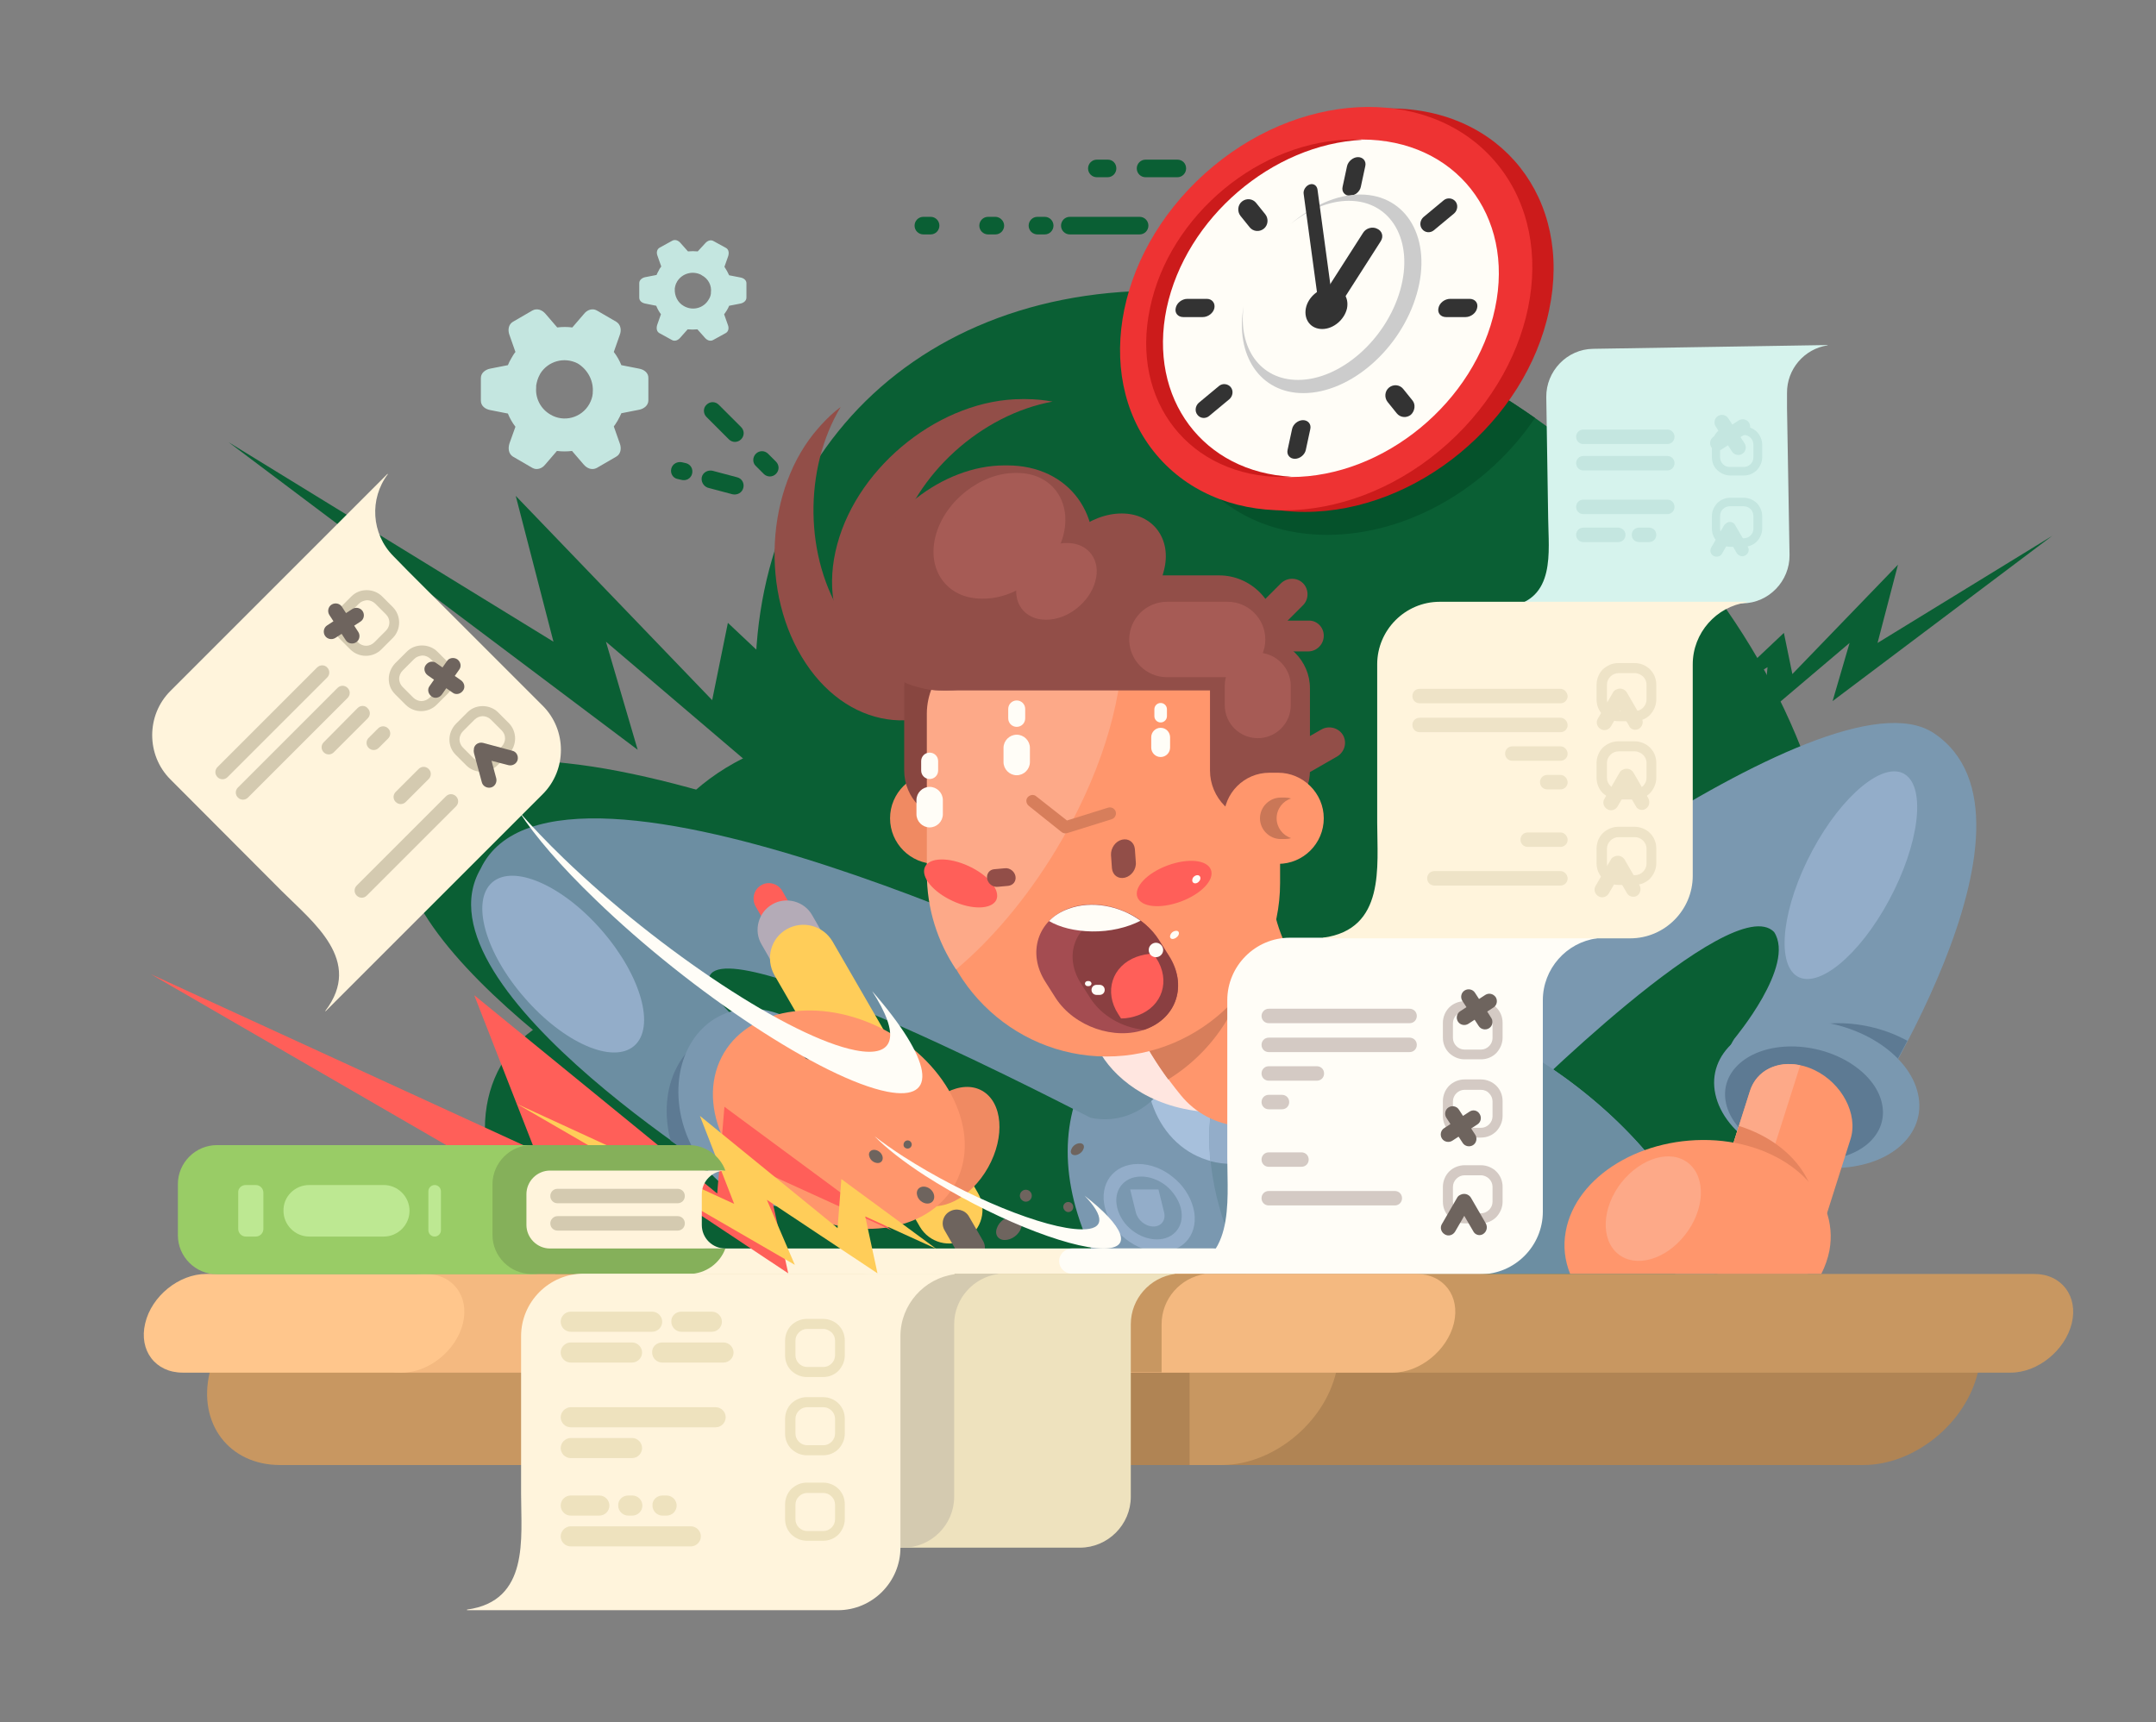     <svg version="1.1" xmlns="http://www.w3.org/2000/svg" xmlns:xlink="http://www.w3.org/1999/xlink" x="0px" y="0px"
         viewBox="0 0 686 548" enable-background="new 0 0 686 548" xml:space="preserve">
      <rect x="0" y="0" width="686" height="548" fill="#808080" stroke="none"/>
      <g id="bg">
        <g>
          <path fill-rule="evenodd" clip-rule="evenodd" fill="#0a5f34" d="M368.5,92.5c-85.2,0-138.4,63.8-126.5,146.3
            c-31.4,12.7-49.2,43.8-44.5,81.5c-1-0.1-2-0.1-2.9-0.1c-28.7,0-46,23.3-38.6,51.9c7.4,28.7,36.6,51.9,65.3,51.9
            c14.1,0,25.4-5.6,32.4-14.7c21.8,15.7,47.7,25.2,73.3,25.2c24.4,0,44.5-8.6,58.3-23c23.5,9.5,48.1,14.7,72.6,14.7
            c92.2,0,146.9-74.7,122.2-166.9C555.5,167.2,460.7,92.5,368.5,92.5z" />
            <path fill-rule="evenodd" clip-rule="evenodd" fill="#05522b" d="M488.4,133c-33.9-23.8-73.3-38.7-112.6-40.4
            c-1.8,4.3-3.3,8.8-4.2,13.4c-7.4,35.5,15.3,64.2,50.7,64.2C448.1,170.2,473.6,155,488.4,133z" />
            <path fill-rule="evenodd" clip-rule="evenodd" fill="#cc1b1b" d="M442.2,34.5c35.5,0,58.2,28.7,50.7,64.2
            c-7.4,35.5-42.2,64.2-77.7,64.2c-35.5,0-58.2-28.7-50.7-64.2C372,63.3,406.7,34.5,442.2,34.5z" />
            <polygon fill-rule="evenodd" clip-rule="evenodd" fill="#0a5f34" points="275.1,239.2 231.6,198.2 226.6,222.8 164.1,157.8
            176.1,204.2 72.7,140.7 202.9,238.6 192.8,204.2 244.1,247.9 241.3,218.6 		" />
            <path fill-rule="evenodd" clip-rule="evenodd" fill="#0a5f34" d="M240.5,144.4L240.5,144.4c1.1-1.1,2.8-1.1,3.9,0l2.5,2.5
            c1.1,1.1,1.1,2.8,0,3.9l0,0c-1.1,1.1-2.8,1.1-3.9,0l-2.5-2.5C239.4,147.3,239.4,145.5,240.5,144.4z" />
            <path fill-rule="evenodd" clip-rule="evenodd" fill="#0a5f34" d="M224.8,128.8L224.8,128.8c1.1-1.1,2.8-1.1,3.9,0l7.1,7.1
            c1.1,1.1,1.1,2.8,0,3.9l0,0c-1.1,1.1-2.8,1.1-3.9,0l-7.1-7.1C223.7,131.6,223.7,129.8,224.8,128.8z" />
            <path fill-rule="evenodd" clip-rule="evenodd" fill="#0a5f34" d="M223.3,151.8L223.3,151.8c0.4-1.5,1.9-2.3,3.4-2l7.9,2.1
            c1.5,0.4,2.3,1.9,1.9,3.4v0c-0.4,1.5-1.9,2.3-3.4,2l-7.9-2.1C223.8,154.7,223,153.2,223.3,151.8z" />
            <path fill-rule="evenodd" clip-rule="evenodd" fill="#0a5f34" d="M213.6,149.1L213.6,149.1c0.4-1.5,1.9-2.3,3.4-2l1.3,0.3
            c1.5,0.4,2.3,1.9,1.9,3.4v0c-0.4,1.5-1.9,2.3-3.4,1.9l-1.3-0.3C214.1,152.1,213.2,150.6,213.6,149.1z" />
            <polygon fill-rule="evenodd" clip-rule="evenodd" fill="#0a5f34" points="544.3,223.4 567.6,201.4 570.3,214.5 603.9,179.7
            597.4,204.6 653,170.5 583.1,223.1 588.5,204.6 560.9,228 562.4,212.3 		" />

            <ellipse transform="matrix(0.743 -0.669 0.669 0.743 42.794 307.649)" fill-rule="evenodd" clip-rule="evenodd"
                     fill="#ee3333" cx="422" cy="98.1" rx="71.3" ry="57.8" />
            <path fill-rule="evenodd" clip-rule="evenodd" fill="#FFFDF7" d="M433.3,44.4c29.7,0,48.7,24,42.4,53.7
            c-6.2,29.7-35.3,53.7-65,53.7c-29.7,0-48.7-24-42.4-53.7C374.5,68.4,403.6,44.4,433.3,44.4z" />
            <path fill-rule="evenodd" clip-rule="evenodd" fill="#cc1b1b" d="M430.8,44.4c0.9,0,1.8,0,2.7,0.1c-28.7,1.4-56.2,24.9-62.3,53.6
            c-6,28.8,11.7,52.2,39.8,53.6c-0.9,0-1.8,0.1-2.7,0.1c-29.7,0-48.7-24-42.4-53.7C372,68.4,401.1,44.4,430.8,44.4z" />
            <g>
            <path fill-rule="evenodd" clip-rule="evenodd" fill="#333333" d="M414.6,133.7L414.6,133.7c1.6,0,2.7,1.3,2.3,2.9l-1.4,6.5
              c-0.3,1.6-1.9,2.9-3.5,2.9h0c-1.6,0-2.7-1.3-2.3-2.9l1.4-6.5C411.4,135,413,133.7,414.6,133.7z" />
                <path fill-rule="evenodd" clip-rule="evenodd" fill="#333333" d="M432.1,50L432.1,50c1.6,0,2.7,1.3,2.3,2.9l-1.4,6.5
              c-0.3,1.6-1.9,2.9-3.5,2.9h0c-1.6,0-2.7-1.3-2.3-2.9l1.4-6.5C428.9,51.4,430.5,50,432.1,50z" />
          </g>
            <g>
            <path fill-rule="evenodd" clip-rule="evenodd" fill="#333333" d="M391.6,123.2L391.6,123.2c0.9,1.1,0.7,2.8-0.4,3.8l-6.5,5.4
              c-1.1,0.9-2.8,0.8-3.7-0.4v0c-0.9-1.1-0.7-2.8,0.4-3.8l6.5-5.4C389,121.9,390.7,122.1,391.6,123.2z" />
                <path fill-rule="evenodd" clip-rule="evenodd" fill="#333333" d="M463.1,64.1L463.1,64.1c0.9,1.1,0.7,2.8-0.4,3.8l-6.5,5.4
              c-1.1,0.9-2.8,0.8-3.7-0.4v0c-0.9-1.1-0.7-2.8,0.4-3.8l6.5-5.4C460.5,62.8,462.2,63,463.1,64.1z" />
          </g>
            <g>
            <path fill-rule="evenodd" clip-rule="evenodd" fill="#333333" d="M386.4,98L386.4,98c-0.3,1.6-2,2.9-3.7,2.9h-6.2
              c-1.7,0-2.8-1.3-2.4-2.9l0,0c0.3-1.6,2-2.9,3.7-2.9h6.2C385.6,95.1,386.7,96.4,386.4,98z" />
                <path fill-rule="evenodd" clip-rule="evenodd" fill="#333333" d="M470,98L470,98c-0.3,1.6-2,2.9-3.7,2.9h-6.2
              c-1.7,0-2.8-1.3-2.4-2.9v0c0.3-1.6,2-2.9,3.7-2.9h6.2C469.3,95.1,470.4,96.4,470,98z" />
          </g>
            <g>
            <path fill-rule="evenodd" clip-rule="evenodd" fill="#333333" d="M402.1,72.8L402.1,72.8c-1.4,1.1-3.4,0.9-4.5-0.5l-2.9-3.6
              c-1.1-1.4-0.9-3.5,0.5-4.6h0c1.4-1.1,3.4-0.9,4.5,0.5l2.9,3.6C403.7,69.6,403.5,71.7,402.1,72.8z" />
                <path fill-rule="evenodd" clip-rule="evenodd" fill="#333333" d="M448.9,132L448.9,132c-1.4,1.1-3.4,0.9-4.5-0.5l-2.9-3.6
              c-1.1-1.4-0.9-3.5,0.5-4.6l0,0c1.4-1.1,3.4-0.9,4.5,0.5l2.9,3.6C450.5,128.7,450.2,130.8,448.9,132z" />
          </g>
            <path fill-rule="evenodd" clip-rule="evenodd" fill="#cccccc" d="M432.8,61.9c14.9,0,23,14.2,18,31.6c-5,17.5-21.1,31.6-36.1,31.6
            c-13.8,0-21.8-12.1-19-27.7c-1.8,13.4,5.3,23.5,17.3,23.5c13.5,0,28-12.8,32.5-28.5c4.5-15.7-2.8-28.5-16.3-28.5
            c-6.4,0-13,2.9-18.7,7.5C417.3,65.6,425.2,61.9,432.8,61.9z" />
            <path fill-rule="evenodd" clip-rule="evenodd" fill="#0a5f34" d="M355.2,53.6L355.2,53.6c0,1.5-1.2,2.8-2.8,2.8H349
            c-1.5,0-2.8-1.2-2.8-2.8v0c0-1.5,1.2-2.8,2.8-2.8h3.5C354,50.8,355.2,52,355.2,53.6z" />
            <path fill-rule="evenodd" clip-rule="evenodd" fill="#0a5f34" d="M377.4,53.6L377.4,53.6c0,1.5-1.2,2.8-2.8,2.8h-10.1
            c-1.5,0-2.8-1.2-2.8-2.8v0c0-1.5,1.2-2.8,2.8-2.8h10.1C376.2,50.8,377.4,52,377.4,53.6z" />
            <path fill-rule="evenodd" clip-rule="evenodd" fill="#0a5f34" d="M365.4,71.8L365.4,71.8c0,1.5-1.2,2.8-2.8,2.8h-22.2
            c-1.5,0-2.8-1.2-2.8-2.8v0c0-1.5,1.2-2.8,2.8-2.8h22.2C364.2,69,365.4,70.3,365.4,71.8z" />
            <path fill-rule="evenodd" clip-rule="evenodd" fill="#0a5f34" d="M335.2,71.8L335.2,71.8c0,1.5-1.2,2.8-2.8,2.8h-2.3
            c-1.5,0-2.8-1.2-2.8-2.8v0c0-1.5,1.2-2.8,2.8-2.8h2.3C334,69,335.2,70.3,335.2,71.8z" />
            <path fill-rule="evenodd" clip-rule="evenodd" fill="#0a5f34" d="M319.5,71.8L319.5,71.8c0,1.5-1.2,2.8-2.8,2.8h-2.3
            c-1.5,0-2.8-1.2-2.8-2.8v0c0-1.5,1.2-2.8,2.8-2.8h2.3C318.2,69,319.5,70.3,319.5,71.8z" />
            <path fill-rule="evenodd" clip-rule="evenodd" fill="#0a5f34" d="M298.9,71.8L298.9,71.8c0,1.5-1.2,2.8-2.8,2.8h-2.3
            c-1.5,0-2.8-1.2-2.8-2.8v0c0-1.5,1.2-2.8,2.8-2.8h2.3C297.7,69,298.9,70.3,298.9,71.8z" />
        </g>
      </g>
        <g id="leftHand">
        <path fill-rule="evenodd" clip-rule="evenodd" fill="#7A98B0" d="M448.7,317c-8.5,6.7-8.1,20.2,0.8,30.2c8.9,9.9,23,12.6,31.5,5.8
          c0.3-0.3,70.1-70.3,83.5-56.4c6.9,10.7-12.6,33.8-12.7,34c-5.9,9-2,22.8,8.8,30.7c10.8,7.9,24.3,7,30.2-2.1
          c0.2-0.3,65.5-98.5,24.5-125.9C580.9,210.4,449.1,316.7,448.7,317z" />
            <path fill-rule="evenodd" clip-rule="evenodd" fill="#5D7A93" d="M571.4,366.1c7.8,1.6,15.3-0.8,19.3-7c0.1-0.1,7.8-11.7,16.2-27.9
          c-6.4-3.5-14.1-5.6-22-5.6c-17.8,0-30,10.5-27.1,23.5C559.2,355.9,564.3,361.9,571.4,366.1z" />
            <path fill-rule="evenodd" clip-rule="evenodd" fill="#7A98B0" d="M572.9,324.7c17.8,0,34.6,10.5,37.4,23.5
          c2.8,13-9.3,23.5-27.1,23.5c-17.8,0-34.6-10.5-37.4-23.5C543,335.3,555.1,324.7,572.9,324.7z" />
            <path fill-rule="evenodd" clip-rule="evenodd" fill="#5D7A93" d="M570,333c13.7,0,26.6,8.1,28.8,18.1c2.2,10-7.1,18.1-20.8,18.1
          c-13.7,0-26.6-8.1-28.8-18.1C547,341.1,556.3,333,570,333z" />
            <path fill-rule="evenodd" clip-rule="evenodd" fill="#93ADC9" d="M576.7,270.6c9.5-17.7,22.7-28.5,29.4-24.2c6.8,4.4,4.5,22.3-5,40
          c-9.5,17.7-22.7,28.5-29.4,24.2C565,306.2,567.2,288.3,576.7,270.6z" />
            <path fill-rule="evenodd" clip-rule="evenodd" fill="#FF966C" d="M556.8,347.2c2.5-7.9,11.7-10.9,20.5-6.7c8.8,4.2,14,14.1,11.5,22
          l-13.6,42.9h-28.7c-3.4-4.6-4.9-10.3-3.3-15.3L556.8,347.2z" />
            <path fill-rule="evenodd" clip-rule="evenodd" fill="#FDA988" d="M556.8,347.2c2.1-6.6,8.7-9.8,16-8.2L561,376.1h-13.4L556.8,347.2
          z" />
            <path fill-rule="evenodd" clip-rule="evenodd" fill="#E6845E" d="M543.1,398.5c-0.7-2.8-0.7-5.7,0.1-8.3l10.1-31.9
          c16.5,5.2,26.7,18.3,24.1,32.7c-0.5,2.6-1.3,5.1-2.6,7.5H543.1z" />
      </g>
        <g id="Warstwa_17">
        <path fill-rule="evenodd" clip-rule="evenodd" fill="#7A98B0" d="M408.2,311.9c54,0,113.8,37.1,133.5,82.9
          c1.6,3.6,2.8,7.2,3.8,10.6H351.4c-2-3.5-3.8-7-5.4-10.6C326.4,349,354.2,311.9,408.2,311.9z" />
            <path fill-rule="evenodd" clip-rule="evenodd" fill="#A7C0DC" d="M408.2,311.9c9,0,18.1,1,27.2,2.9c0.8,4.7,0.7,9.8-0.4,15.2
          c-4.3,22.3-23.3,40.4-42.5,40.4c-19.2,0-31.3-18.1-27.1-40.4c0.6-3.2,1.5-6.4,2.7-9.4C378.9,315,392.4,311.9,408.2,311.9z" />
            <path fill-rule="evenodd" clip-rule="evenodd" fill="#6C8EA2" d="M411.6,311.9c53.1,1.5,110.8,38,130.1,82.9
          c1.6,3.6,2.8,7.2,3.8,10.6h-149c-2-3.9-3.8-7.8-5.4-11.8C377.5,358.2,386.7,327.4,411.6,311.9z" />
            <path fill-rule="evenodd" clip-rule="evenodd" fill="#93ADC9" d="M411.6,311.9c7.9,0.2,15.8,1.2,23.7,2.9c0.7,4.7,0.7,9.8-0.4,15.2
          c-4.3,22.3-23.3,40.4-42.5,40.4c-2.6,0-5-0.3-7.3-0.9C382.7,344.5,392.6,323.8,411.6,311.9z" />
            <path fill-rule="evenodd" clip-rule="evenodd" fill="#93ADC9" d="M359.6,378.5h9l1.8,7.3c0.6,2.5-0.9,4.5-3.4,4.5l0,0
          c-2.5,0-5-2-5.6-4.5L359.6,378.5L359.6,378.5z M362.1,370.4c-3.9,0-7,1.6-8.9,4.1l0,0c-1.9,2.5-2.6,6.1-1.6,9.9
          c1,3.9,3.4,7.4,6.6,9.9l0,0c3.2,2.5,7.1,4.1,11,4.1c3.9,0,7-1.6,8.9-4.1l0,0c1.9-2.5,2.6-6.1,1.6-9.9c-1-3.9-3.4-7.4-6.6-9.9l0,0
          C369.9,371.9,366,370.4,362.1,370.4L362.1,370.4z M371,377.3c-2.3-1.8-5.1-2.9-7.9-2.9c-2.8,0-5,1.1-6.4,2.9
          c-1.4,1.8-1.9,4.3-1.2,7.1c0.7,2.8,2.4,5.3,4.7,7.1c2.3,1.8,5.1,2.9,7.9,2.9c2.8,0,5-1.1,6.4-2.9c1.4-1.8,1.9-4.3,1.2-7.1
          C375,381.7,373.2,379.1,371,377.3z" />
      </g>
        <g id="rightHand">
        <path fill-rule="evenodd" clip-rule="evenodd" fill="#0a5f34" d="M334,294.9c11.7,2.5,19.2,14.1,16.7,25.8
          c-2.5,11.7-14.1,19.2-25.8,16.7c-0.4-0.1-117-61.3-121.4-44.6c-0.2,11.6,33.9,30.7,34.1,30.8c10.7,5.4,15,18.5,9.5,29.2
          c-5.4,10.7-18.5,15-29.2,9.5c-0.3-0.2-109.4-65.6-87.1-104.1C155.1,206.9,333.4,294.8,334,294.9z" />
            <path fill-rule="evenodd" clip-rule="evenodd" fill="#6C8EA2" d="M356.1,313.2c11.7,2.5,19.2,14.1,16.7,25.8
          c-2.5,11.7-14.1,19.2-25.8,16.7c-0.4-0.1-117-61.3-121.4-44.6c-0.2,11.6,33.9,30.7,34.1,30.8c10.7,5.4,15,18.5,9.5,29.2
          c-5.4,10.7-18.5,15-29.2,9.5c-0.3-0.2-109.4-65.6-87.1-104.1C177.2,225.2,355.6,313.1,356.1,313.2z" />
            <path fill-rule="evenodd" clip-rule="evenodd" fill="#5D7A93" d="M237.9,327.4c9.7,7.9,21.7,14.5,21.8,14.6
          c0.3,0.1,0.6,0.3,0.9,0.5c3.1,4.7,5.3,10.3,6.2,16.2c1,7.4-0.2,14.2-3.1,19.5c-6.5,5.3-15.7,6.6-23.6,2.6
          c-0.1-0.1-11.8-7.1-26.7-17.8c-0.4-1.4-0.7-2.8-0.9-4.3c-2.5-17.4,7.7-31.4,22.7-31.4C236,327.2,236.9,327.3,237.9,327.4z" />
            <path fill-rule="evenodd" clip-rule="evenodd" fill="#93ADC9" d="M156.6,280.8c6.8-5.9,22.4,0.9,34.9,15.3
          c12.5,14.4,17.1,30.8,10.3,36.7c-6.8,5.9-22.4-0.9-34.9-15.3C154.4,303.2,149.8,286.8,156.6,280.8z" />
      </g>
        <g id="pen">
        <path fill-rule="evenodd" clip-rule="evenodd" fill="#FF5F59" d="M242.2,281.7L242.2,281.7c2.3-1.4,5.4-0.5,6.7,1.8l7.1,12.4
          c1.4,2.3,0.5,5.4-1.8,6.7h0c-2.3,1.4-5.4,0.5-6.7-1.8l-7.1-12.4C239.1,286,239.9,283,242.2,281.7z" />
            <path fill-rule="evenodd" clip-rule="evenodd" fill="#B4ABB7" d="M245.7,287.8L245.7,287.8c4.4-2.6,10.2-1,12.7,3.4l2.7,4.7
          c2.6,4.4,1,10.2-3.4,12.7l0,0c-4.4,2.6-10.2,1-12.7-3.4l-2.7-4.7C239.7,296.1,241.3,290.3,245.7,287.8z" />
            <path fill-rule="evenodd" clip-rule="evenodd" fill="#FFCD59" d="M250.3,295.7L250.3,295.7c5.1-2.9,11.6-1.2,14.6,3.9l46.3,80.1
          c2.9,5.1,1.2,11.6-3.9,14.6l0,0c-5.1,2.9-11.6,1.2-14.6-3.9l-46.3-80.1C243.5,305.1,245.2,298.6,250.3,295.7z" />
            <path fill-rule="evenodd" clip-rule="evenodd" fill="#6E645E" d="M302.2,385.5L302.2,385.5c2.1-1.2,4.9-0.5,6.1,1.6l4.5,7.8
          c1.2,2.1,0.5,4.9-1.6,6.1l0,0c-2.1,1.2-4.9,0.5-6.1-1.6l-4.5-7.8C299.3,389.5,300,386.7,302.2,385.5z" />
      </g>
        <g id="neck">
        <path fill-rule="evenodd" clip-rule="evenodd" fill="#FFE6E0" d="M390,354c0,0-22.2-36.1-37-35.2C338.3,319.8,351.2,355.1,390,354z
          " />
            <path fill-rule="evenodd" clip-rule="evenodd" fill="#FF966C" d="M353.2,259.1c4.3-14.4,19.4-22.5,33.8-18.3
          c14.4,4.3,22.6,19.4,18.3,33.8c0,0.1-5.4,17.8,12.4,39.7c9.4,11.6,7.7,28.7-3.9,38.1c-11.6,9.4-28.7,7.7-38.1-3.9
          C339.5,304.2,353.2,259.2,353.2,259.1z" />
            <path fill-rule="evenodd" clip-rule="evenodd" fill="#D77E5B" d="M353.2,259.1c4.3-14.4,19.4-22.5,33.8-18.3
          c4.4,1.3,8.1,3.6,11.2,6.6v49c0,19.8-10.6,37.3-26.5,47.1C340.5,300.9,353.2,259.2,353.2,259.1z" />
            <path fill-rule="evenodd" clip-rule="evenodd" fill="#FFE6E0" d="M413.7,352.4c0,0-10.1-41.2,1-51
          C425.7,291.6,441.8,325.6,413.7,352.4z" />
      </g>
        <g id="head">
        <g id="hair1">
          <path fill-rule="evenodd" clip-rule="evenodd" fill="#924E48" d="M260.4,136.2l0.8-0.9c2-2.2,4.1-4.2,6.3-5.8
            c-11.8,19.6-11.7,48.1,1.2,67.5v0c12.9,19.4,34.5,23.5,51,11.1c-1.6,2.6-3.3,5-5.3,7.3l-0.8,0.9c-16.9,19.1-42.6,16.8-57.2-5.2h0
            C241.7,189,243.5,155.3,260.4,136.2z" />
        </g>
            <g id="hair2">
          <path fill-rule="evenodd" clip-rule="evenodd" fill="#924E48" d="M325.2,127h1.2c3,0,5.8,0.3,8.5,0.8c-22.5,4.1-43.8,23-49.8,45.5
            v0c-6,22.5,5.2,41.4,25.4,45.5c-3,0.5-6,0.8-9,0.8h-1.2c-25.5,0-40.8-20.9-33.9-46.4v0C273.2,147.9,299.7,127,325.2,127z" />
        </g>
            <path fill-rule="evenodd" clip-rule="evenodd" fill="#F08A62" d="M315,260.4L315,260.4c0,8-6.5,14.5-14.5,14.5h-2.8
          c-8,0-14.5-6.5-14.5-14.5l0,0c0-8,6.5-14.5,14.5-14.5h2.8C308.5,245.9,315,252.4,315,260.4z" />
            <path fill-rule="evenodd" clip-rule="evenodd" fill="#884640" d="M319.5,219v26.2c0,8.8-7.2,15.9-15.9,15.9l0,0
          c-8.8,0-15.9-7.2-15.9-15.9V219c0-8.8,7.2-15.9,15.9-15.9l0,0C312.3,203.1,319.5,210.3,319.5,219z" />
            <path fill-rule="evenodd" clip-rule="evenodd" fill="#FF966C" d="M318.4,208.5h67.4c11.8,0,21.5,9.7,21.5,21.5V281
          c0,30.3-24.8,55.2-55.2,55.2l0,0c-30.3,0-55.2-24.8-55.2-55.2V230C297,218.2,306.6,208.5,318.4,208.5z" />
            <path fill-rule="evenodd" clip-rule="evenodd" fill="#FDA988" d="M316.4,205.5h40.7c0,18.3-7.2,42-21.2,65.1
          c-9.4,15.5-20.5,28.5-31.7,37.9c-5.9-8.8-9.3-19.3-9.3-30.6V227C295,215.2,304.6,205.5,316.4,205.5z" />
            <path fill-rule="evenodd" clip-rule="evenodd" fill="#924E48" d="M319.6,148.1h0.9c19.7,0,31.5,16.1,26.2,35.8v0
          c-5.3,19.7-25.7,35.8-45.5,35.8h-0.9c-19.7,0-31.5-16.1-26.2-35.8v0C279.5,164.2,299.9,148.1,319.6,148.1z" />
            <path fill-rule="evenodd" clip-rule="evenodd" fill="#924E48" d="M406.2,201.4L406.2,201.4c0,10.1-8.3,18.3-18.3,18.3h-89.1
          c-10.1,0-18.3-8.3-18.3-18.3v0c0-10.1,8.3-18.3,18.3-18.3h89.1C398,183.1,406.2,191.4,406.2,201.4z" />
            <path fill-rule="evenodd" clip-rule="evenodd" fill="#924E48" d="M356.9,163.4L356.9,163.4c10.1,0,16.1,8.3,13.4,18.3l-2.2,8.1
          c-2.7,10.1-13.2,18.3-23.3,18.3h0c-10.1,0-16.1-8.3-13.4-18.3l2.2-8.1C336.3,171.7,346.8,163.4,356.9,163.4z" />
            <path fill-rule="evenodd" clip-rule="evenodd" fill="#924E48" d="M416.8,219v26.2c0,8.8-7.2,15.9-15.9,15.9l0,0
          c-8.8,0-15.9-7.2-15.9-15.9V219c0-8.8,7.2-15.9,15.9-15.9l0,0C409.6,203.1,416.8,210.3,416.8,219z" />
            <path fill-rule="evenodd" clip-rule="evenodd" fill="#FF966C" d="M421.2,260.4L421.2,260.4c0,8-6.5,14.5-14.5,14.5h-2.8
          c-8,0-14.5-6.5-14.5-14.5l0,0c0-8,6.5-14.5,14.5-14.5h2.8C414.6,245.9,421.2,252.4,421.2,260.4z" />
            <path fill-rule="evenodd" clip-rule="evenodd" fill="#CA7757" d="M410.8,266.7c-0.6,0.2-1.3,0.3-2,0.3h-1.3c-3.6,0-6.6-3-6.6-6.6v0
          c0-3.6,3-6.6,6.6-6.6h1.3c0.7,0,1.4,0.1,2,0.3c-2.6,0.8-4.6,3.3-4.6,6.3v0C406.2,263.3,408.1,265.8,410.8,266.7z" />
            <path fill-rule="evenodd" clip-rule="evenodd" fill="#FF5F59" d="M371.5,275.4c6.5-2.4,12.6-1.8,13.8,1.4c1.2,3.2-3.1,7.7-9.6,10.1
          c-6.5,2.4-12.6,1.8-13.8-1.4C360.7,282.3,365,277.8,371.5,275.4z" />
            <path fill-rule="evenodd" clip-rule="evenodd" fill="#924E48" d="M414.6,185.6L414.6,185.6c1.9,1.9,1.9,5.1,0,7l-7.1,7.1
          c-1.9,1.9-5.1,1.9-7,0v0c-1.9-1.9-1.9-5.1,0-7l7.1-7.1C409.6,183.7,412.7,183.7,414.6,185.6z" />
            <path fill-rule="evenodd" clip-rule="evenodd" fill="#924E48" d="M421.2,202.3L421.2,202.3c0,2.7-2.2,5-5,5h-10.1
          c-2.7,0-5-2.2-5-4.9v0c0-2.7,2.2-4.9,5-4.9h10.1C418.9,197.3,421.2,199.5,421.2,202.3z" />
            <path fill-rule="evenodd" clip-rule="evenodd" fill="#A65B55" d="M323.1,150.5h0.5c11,0,17.6,9,14.7,20v0c-3,11-14.4,20-25.4,20
          h-0.5c-11,0-17.6-9-14.7-20v0C300.6,159.5,312,150.5,323.1,150.5z" />
            <path fill-rule="evenodd" clip-rule="evenodd" fill="#A65B55" d="M339.3,172.8h0.3c6.7,0,10.8,5.5,8.9,12.2v0
          c-1.8,6.7-8.8,12.2-15.5,12.2h-0.3c-6.7,0-10.8-5.5-8.9-12.2v0C325.6,178.3,332.5,172.8,339.3,172.8z" />
            <path fill-rule="evenodd" clip-rule="evenodd" fill="#A65B55" d="M402.6,203.5L402.6,203.5c0,6.6-5.4,12-12,12h-19.3
          c-6.6,0-12-5.4-12-12v0c0-6.6,5.4-12,12-12h19.3C397.2,191.5,402.6,196.9,402.6,203.5z" />
            <path fill-rule="evenodd" clip-rule="evenodd" fill="#A65B55" d="M410.7,218.2v6.2c0,5.8-4.7,10.5-10.5,10.5h0
          c-5.8,0-10.5-4.7-10.5-10.5v-6.2c0-5.8,4.7-10.5,10.5-10.5h0C405.9,207.7,410.7,212.5,410.7,218.2z" />
            <path fill-rule="evenodd" clip-rule="evenodd" fill="#FF5F59" d="M303.1,286.7c-6.3-2.9-10.2-7.7-8.8-10.8
          c1.4-3.1,7.6-3.2,13.9-0.3c6.3,2.9,10.2,7.7,8.8,10.8C315.5,289.4,309.3,289.6,303.1,286.7z" />
            <path fill-rule="evenodd" clip-rule="evenodd" fill="#924E48" d="M427.3,233.9L427.3,233.9c1.4,2.4,0.5,5.4-1.8,6.8l-8.7,5
          c-2.4,1.4-5.4,0.5-6.8-1.8l0,0c-1.4-2.4-0.5-5.4,1.8-6.8l8.7-5C422.9,230.8,425.9,231.6,427.3,233.9z" />
            <g id="mounth">
          <path fill-rule="evenodd" clip-rule="evenodd" fill="#A44C51" d="M364.6,327.5L364.6,327.5c-9.9,3.7-22.8-0.8-28.7-9.9l-3.3-5.2
              c-5.8-9.1-2.5-19.6,7.4-23.3h0c9.9-3.7,22.8,0.8,28.7,9.9l3.3,5.2C377.8,313.4,374.5,323.8,364.6,327.5z" />
                <path fill-rule="evenodd" clip-rule="evenodd" fill="#8A3F41" d="M364.6,327.5L364.6,327.5c-0.2,0.1-0.5,0.2-0.7,0.2
              c-6.7-0.7-13.4-4.4-17-10.1l-3-4.7c-5.3-8.3-2.3-17.8,6.7-21.1l0,0c2.7-1,5.7-1.3,8.6-1.1c3.8,1.9,7.2,4.8,9.4,8.3l3.3,5.2
              C377.8,313.4,374.5,323.8,364.6,327.5z" />
                <path fill-rule="evenodd" clip-rule="evenodd" fill="#FFFDF7" d="M333.8,293.1c1.6-1.7,3.7-3,6.2-3.9h0c7.3-2.7,16.3-1,22.9,3.8
              c-4.3,2.2-9.8,3.5-15.5,3.4l0,0C341.9,296.3,337.2,295.1,333.8,293.1z" />
        </g>
            <g id="tongue">
          <path fill-rule="evenodd" clip-rule="evenodd" fill="#FF5F59" d="M362.1,323.1L362.1,323.1c-1.7,0.6-3.5,1-5.4,1l-0.9-1.4
              c-4.6-7.1-2-15.3,5.8-18.2l0,0c1.7-0.6,3.5-1,5.4-1l0.9,1.4C372.5,312,369.9,320.2,362.1,323.1z" />
        </g>
            <g id="swet6" class="swet">
          <path fill-rule="evenodd" clip-rule="evenodd" fill="#FFFDF7" d="M295.8,239.5L295.8,239.5c1.5,0,2.7,1.2,2.7,2.7v3
              c0,1.5-1.2,2.7-2.7,2.7h0c-1.5,0-2.7-1.2-2.7-2.7v-3C293.1,240.7,294.3,239.5,295.8,239.5z" />
        </g>
            <g id="swet5" class="swet">
          <path fill-rule="evenodd" clip-rule="evenodd" fill="#FFFDF7" d="M295.8,250.4L295.8,250.4c2.3,0,4.2,1.9,4.2,4.2v4.5
              c0,2.3-1.9,4.2-4.2,4.2h0c-2.3,0-4.2-1.9-4.2-4.2v-4.5C291.6,252.3,293.5,250.4,295.8,250.4z" />
        </g>
            <g id="swet4" class="swet">
          <path fill-rule="evenodd" clip-rule="evenodd" fill="#FFFDF7" d="M323.5,222.9L323.5,222.9c1.5,0,2.7,1.2,2.7,2.7v3
              c0,1.5-1.2,2.7-2.7,2.7h0c-1.5,0-2.7-1.2-2.7-2.7v-3C320.8,224.1,322,222.9,323.5,222.9z" />
        </g>
            <g id="swet3" class="swet">
          <path fill-rule="evenodd" clip-rule="evenodd" fill="#FFFDF7" d="M323.5,233.8L323.5,233.8c2.3,0,4.2,1.9,4.2,4.2v4.5
              c0,2.3-1.9,4.2-4.2,4.2h0c-2.3,0-4.2-1.9-4.2-4.2V238C319.3,235.7,321.2,233.8,323.5,233.8z" />
        </g>
            <g id="swet2" class="swet">
          <path fill-rule="evenodd" clip-rule="evenodd" fill="#FFFDF7" d="M369.3,223.7L369.3,223.7c1.1,0,2,0.9,2,2v2.2c0,1.1-0.9,2-2,2h0
              c-1.1,0-2-0.9-2-2v-2.2C367.3,224.6,368.2,223.7,369.3,223.7z" />
        </g>
            <g id="swet1" class="swet">
          <path fill-rule="evenodd" clip-rule="evenodd" fill="#FFFDF7" d="M369.3,231.6L369.3,231.6c1.7,0,3,1.4,3,3v3.3c0,1.7-1.4,3-3,3h0
              c-1.7,0-3-1.4-3-3v-3.3C366.3,233,367.6,231.6,369.3,231.6z" />
        </g>
            <g id="spit5" class="spit">
          <path fill-rule="evenodd" clip-rule="evenodd" fill="#FFFDF7" d="M381,278.5c0.7,0,1.1,0.6,0.9,1.3c-0.2,0.7-0.9,1.3-1.6,1.3
              c-0.7,0-1.1-0.6-0.9-1.3C379.5,279.1,380.3,278.5,381,278.5z" />
        </g>
            <g id="spit4" class="spit">
          <path fill-rule="evenodd" clip-rule="evenodd" fill="#FFFDF7" d="M374.3,296.2c0.7,0,1,0.6,0.7,1.3c-0.3,0.7-1.2,1.3-1.9,1.3
              s-1-0.6-0.7-1.3C372.7,296.7,373.5,296.2,374.3,296.2z" />
        </g>
            <g id="spit3" class="spit">
          <path fill-rule="evenodd" clip-rule="evenodd" fill="#FFFDF7" d="M367.8,304.6c1.2,0,2.3-1,2.3-2.3c0-1.2-1-2.3-2.3-2.3
              c-1.2,0-2.3,1-2.3,2.3C365.5,303.6,366.5,304.6,367.8,304.6z" />
        </g>
            <g id="spit2" class="spit">
          <path fill-rule="evenodd" clip-rule="evenodd" fill="#FFFDF7" d="M348.9,313.4h1c0.9,0,1.6,0.7,1.6,1.6v0c0,0.9-0.7,1.6-1.6,1.6h-1
              c-0.9,0-1.6-0.7-1.6-1.6v0C347.3,314.1,348,313.4,348.9,313.4z" />
        </g>
            <g id="spit1" class="spit">
          <path fill-rule="evenodd" clip-rule="evenodd" fill="#FFFDF7" d="M346,312.2h0.5c0.4,0,0.8,0.4,0.8,0.8v0c0,0.4-0.4,0.8-0.8,0.8
              H346c-0.4,0-0.8-0.4-0.8-0.8v0C345.2,312.6,345.6,312.2,346,312.2z" />
        </g>
            <g id="brows">
          <path fill-rule="evenodd" clip-rule="evenodd" fill="#D77E5B" d="M327.3,256.4c-0.8-0.7-1-1.9-0.3-2.7c0.7-0.8,1.9-1,2.7-0.3
              l9.8,7.7l13.1-4.1c1-0.3,2.1,0.3,2.4,1.3c0.3,1-0.3,2.1-1.3,2.4l-14.1,4.4c-0.6,0.2-1.3,0.1-1.8-0.3L327.3,256.4z" />
        </g>
            <g id="rghtEye">
          <path fill-rule="evenodd" clip-rule="evenodd" fill="#924E48" d="M316.4,276.6l3.3-0.3c1.6-0.2,3.1,1,3.4,2.5v0
              c0.3,1.6-0.7,2.9-2.3,3.1l-3.3,0.3c-1.6,0.2-3.1-1-3.4-2.5v0C313.8,278.1,314.8,276.7,316.4,276.6z" />
        </g>
            <g id="leftEye">
          <path fill-rule="evenodd" clip-rule="evenodd" fill="#924E48" d="M357,267.2L357,267.2c2.1-0.5,3.9,0.8,4.1,3l0.3,4.2
              c0.2,2.2-1.4,4.4-3.5,4.9h0c-2.1,0.5-3.9-0.8-4.1-3l-0.3-4.2C353.4,269.9,354.9,267.7,357,267.2z" />
        </g>
      </g>
        <g id="rightPalm">
        <path fill-rule="evenodd" clip-rule="evenodd" fill="#7A98B0" d="M238.9,321c15,0,29.2,14.1,31.6,31.4c2.5,17.4-7.7,31.4-22.7,31.4
          c-15,0-29.2-14.1-31.6-31.4C213.8,335,223.9,321,238.9,321z" />
            <path fill-rule="evenodd" clip-rule="evenodd" fill="#F08A62" d="M312.5,347.1c6.5,3.7,7.4,14.6,1.9,24.4
          c-5.5,9.8-15.3,14.8-21.8,11.1c-6.5-3.7-7.4-14.6-1.9-24.4C296.2,348.4,306,343.4,312.5,347.1z" />
            <path fill-rule="evenodd" clip-rule="evenodd" fill="#FF966C" d="M304.9,374.7c-7,16.3-29.7,21.2-50.7,11.1
          c-21-10.2-32.3-31.6-25.3-47.9c7-16.3,29.7-21.2,50.7-11.1C300.6,337,311.9,358.5,304.9,374.7z" />
            <g id="debree8" class="debre">
          <path fill-rule="evenodd" clip-rule="evenodd" fill="#6E645E" d="M326.4,382.4c1.1,0,1.9-0.9,1.9-1.9c0-1.1-0.9-1.9-1.9-1.9
                c-1.1,0-1.9,0.9-1.9,1.9C324.5,381.5,325.4,382.4,326.4,382.4z" />
        </g>
            <g id="debree7" class="debre">
          <path fill-rule="evenodd" clip-rule="evenodd" fill="#6E645E" d="M339.9,385.7c0.9,0,1.6-0.7,1.6-1.6c0-0.9-0.7-1.6-1.6-1.6
                c-0.9,0-1.6,0.7-1.6,1.6C338.4,385,339.1,385.7,339.9,385.7z" />
        </g>
            <g id="debree6" class="debre">
          <path fill-rule="evenodd" clip-rule="evenodd" fill="#6E645E" d="M343.6,363.8c1.1,0,1.6,0.9,1.1,1.9c-0.4,1.1-1.7,1.9-2.7,1.9
                c-1.1,0-1.6-0.9-1.1-1.9C341.3,364.6,342.5,363.8,343.6,363.8z" />
        </g>
            <g id="debree5" class="debre">
          <path fill-rule="evenodd" clip-rule="evenodd" fill="#6E645E" d="M293.9,377.6c1.5,0,3,1.2,3.3,2.7c0.3,1.5-0.6,2.7-2.1,2.7
                c-1.5,0-3-1.2-3.3-2.7C291.4,378.8,292.4,377.6,293.9,377.6z" />
        </g>
            <g id="debree4" class="debre">
          <path fill-rule="evenodd" clip-rule="evenodd" fill="#6E645E" d="M288.8,365.5c0.7,0,1.3-0.6,1.3-1.3c0-0.7-0.6-1.3-1.3-1.3
                c-0.7,0-1.3,0.6-1.3,1.3C287.4,364.9,288,365.5,288.8,365.5z" />
        </g>
            <g id="debree3" class="debre">
          <path fill-rule="evenodd" clip-rule="evenodd" fill="#6E645E" d="M278.1,365.9c1.2,0,2.4,0.9,2.7,2.1c0.3,1.2-0.4,2.1-1.5,2.1
                c-1.2,0-2.4-0.9-2.7-2.1C276.2,366.9,276.9,365.9,278.1,365.9z" />
        </g>
            <g id="debree2" class="debre">
          <path fill-rule="evenodd" clip-rule="evenodd" fill="#6E645E" d="M257.2,337.1c0.7,0,1.3-0.6,1.3-1.3c0-0.7-0.6-1.3-1.3-1.3
                c-0.7,0-1.3,0.6-1.3,1.3C255.8,336.5,256.4,337.1,257.2,337.1z" />
        </g>
            <g id="debree" class="debre">
          <path fill-rule="evenodd" clip-rule="evenodd" fill="#6E645E" d="M322.4,387c2.1,0,3.3,1.7,2.5,3.8c-0.7,2.1-3,3.8-5.2,3.8
                c-2.1,0-3.3-1.7-2.5-3.8C317.9,388.7,320.2,387,322.4,387z" />
        </g>
      </g>
        <g id="whiteFlash2" class="flash">
        <path fill-rule="evenodd" clip-rule="evenodd" fill="#FFFDF7" d="M345.1,380.5c12.5,9.7,15.5,16.8,6,16.8
          c-11.5,0-36.9-10.4-56.8-23.2c-7.1-4.6-12.5-8.9-16-12.5c2.6,2,5.7,4.2,9.1,6.4c19.9,12.8,45.3,23.2,56.8,23.2
          C351.6,391.3,351.4,387,345.1,380.5z" />
      </g>
        <g id="whiteFlash1" class="flash">
        <path fill-rule="evenodd" clip-rule="evenodd" fill="#FFFDF7" d="M277.5,315.4c18.9,21.6,21.7,35.3,4.8,32
          c-20.4-4-62-31.3-92.8-61.1c-11-10.6-19.2-20.1-24.2-27.8c4,4.5,8.6,9.4,14,14.6c30.8,29.7,72.4,57.1,92.8,61.1
          C285.2,336.8,286.4,329.1,277.5,315.4z" />
      </g>
        <g id="basePaper">
        <path fill-rule="evenodd" clip-rule="evenodd" fill="#FFF4DC" d="M221.1,397.3h165c2.2,0,4,1.8,4,4l0,0c0,2.2-1.8,4-4,4h-165
          c-2.2,0-4-1.8-4-4l0,0C217.1,399.2,218.9,397.3,221.1,397.3z" />
            <path fill-rule="evenodd" clip-rule="evenodd" fill="#FFFDF7" d="M341,397.3h121.5c2.2,0,4,1.8,4,4l0,0c0,2.2-1.8,4-4,4H341
          c-2.2,0-4-1.8-4-4l0,0C337,399.2,338.8,397.3,341,397.3z" />
      </g>
        <g id="flash2" class="flash">
        <polygon fill-rule="evenodd" clip-rule="evenodd" fill="#FF5F59" points="283.7,391.5 230.5,352.2 228.2,379.8 150.9,316.7
          170.2,366.1 48,310 204.2,400.4 188.6,363.9 250.8,405.2 243.8,373.3 	" />
      </g>
        <g id="flash1" class="flash">
        <polygon fill-rule="evenodd" clip-rule="evenodd" fill="#FFCD59" points="297.9,397.4 267.7,375.2 266.5,390.8 222.7,355.1
          233.6,383.1 164.5,351.3 252.9,402.5 244,381.8 279.2,405.2 275.3,387.1 	" />
      </g>
        <g id="papers">
        <path fill-rule="evenodd" clip-rule="evenodd" fill="#D6F3ED" d="M568.6,130l0.8,46.6c0.1,8.3-6.6,15.3-14.9,15.4l-74.6,1.2l0-0.1
          c15.2-2.3,12.8-17.6,12.7-28.2l-0.6-38.5c-0.1-8.3,6.6-15.3,14.9-15.4l74.6-1.2l0,0.1c-7.4,1.1-13,7.6-12.9,15.2L568.6,130z" />
            <path fill-rule="evenodd" clip-rule="evenodd" fill="#FFFDF7" d="M490.9,324.6v61c0,10.9-8.9,19.9-19.9,19.9h-97.7v-0.2
          c19.9-2.7,17.2-22.7,17.2-36.7v-50.3c0-10.9,8.9-19.9,19.9-19.9h97.7v0.2c-9.7,1.3-17.2,9.7-17.2,19.7V324.6z" />
            <path fill-rule="evenodd" clip-rule="evenodd" fill="#D4CAC4" d="M403.7,348.4h4.2c1.3,0,2.3,1,2.3,2.3v0c0,1.3-1,2.3-2.3,2.3h-4.2
          c-1.3,0-2.3-1-2.3-2.3v0C401.4,349.4,402.4,348.4,403.7,348.4z" />
            <path fill-rule="evenodd" clip-rule="evenodd" fill="#D4CAC4" d="M403.7,366.7h10.4c1.3,0,2.3,1,2.3,2.3v0c0,1.3-1,2.3-2.3,2.3
          h-10.4c-1.3,0-2.3-1-2.3-2.3v0C401.4,367.7,402.4,366.7,403.7,366.7z" />
            <path fill-rule="evenodd" clip-rule="evenodd" fill="#D4CAC4" d="M403.7,321h44.8c1.3,0,2.3,1,2.3,2.3v0c0,1.3-1,2.3-2.3,2.3h-44.8
          c-1.3,0-2.3-1-2.3-2.3v0C401.4,322.1,402.4,321,403.7,321z" />
            <path fill-rule="evenodd" clip-rule="evenodd" fill="#D4CAC4" d="M403.7,330.2h44.8c1.3,0,2.3,1,2.3,2.3v0c0,1.3-1,2.3-2.3,2.3
          h-44.8c-1.3,0-2.3-1-2.3-2.3v0C401.4,331.2,402.4,330.2,403.7,330.2z" />
            <path fill-rule="evenodd" clip-rule="evenodd" fill="#D4CAC4" d="M403.7,339.3H419c1.3,0,2.3,1,2.3,2.3v0c0,1.3-1,2.3-2.3,2.3
          h-15.3c-1.3,0-2.3-1-2.3-2.3v0C401.4,340.3,402.4,339.3,403.7,339.3z" />
            <path fill-rule="evenodd" clip-rule="evenodd" fill="#D4CAC4" d="M403.7,379h40.1c1.3,0,2.3,1,2.3,2.3v0c0,1.3-1,2.3-2.3,2.3h-40.1
          c-1.3,0-2.3-1-2.3-2.3v0C401.4,380,402.4,379,403.7,379z" />
            <path fill-rule="evenodd" clip-rule="evenodd" fill="#D4CAC4" d="M466,318.6h5.2c1.9,0,3.7,0.8,4.9,2c1.3,1.3,2,3,2,4.9v4.7
          c0,1.9-0.8,3.6-2,4.9c-1.3,1.3-3,2-4.9,2H466c-1.9,0-3.6-0.8-4.9-2c-1.3-1.3-2-3-2-4.9v-4.7c0-1.9,0.8-3.7,2-4.9
          C462.3,319.4,464.1,318.6,466,318.6L466,318.6z M471.2,321.9H466c-1,0-1.9,0.4-2.6,1.1c-0.7,0.7-1.1,1.6-1.1,2.6v4.7
          c0,1,0.4,1.9,1.1,2.6c0.7,0.7,1.6,1.1,2.6,1.1h5.2c1,0,1.9-0.4,2.6-1.1c0.7-0.7,1.1-1.6,1.1-2.6v-4.7c0-1-0.4-1.9-1.1-2.6
          C473.2,322.3,472.2,321.9,471.2,321.9z" />
            <path fill-rule="evenodd" clip-rule="evenodd" fill="#D4CAC4" d="M466,343.5h5.2c1.9,0,3.7,0.8,4.9,2c1.3,1.3,2,3,2,4.9v4.7
          c0,1.9-0.8,3.6-2,4.9c-1.3,1.3-3,2-4.9,2H466c-1.9,0-3.6-0.8-4.9-2c-1.3-1.3-2-3-2-4.9v-4.7c0-1.9,0.8-3.7,2-4.9
          C462.3,344.3,464.1,343.5,466,343.5L466,343.5z M471.2,346.8H466c-1,0-1.9,0.4-2.6,1.1c-0.7,0.7-1.1,1.6-1.1,2.6v4.7
          c0,1,0.4,1.9,1.1,2.6c0.7,0.7,1.6,1.1,2.6,1.1h5.2c1,0,1.9-0.4,2.6-1.1c0.7-0.7,1.1-1.6,1.1-2.6v-4.7c0-1-0.4-1.9-1.1-2.6
          C473.2,347.2,472.2,346.8,471.2,346.8z" />
            <path fill-rule="evenodd" clip-rule="evenodd" fill="#D4CAC4" d="M466,370.8h5.2c1.9,0,3.7,0.8,4.9,2c1.3,1.3,2,3,2,4.9v4.7
          c0,1.9-0.8,3.6-2,4.9c-1.3,1.3-3,2-4.9,2H466c-1.9,0-3.6-0.8-4.9-2c-1.3-1.3-2-3-2-4.9v-4.7c0-1.9,0.8-3.7,2-4.9
          C462.3,371.6,464.1,370.8,466,370.8L466,370.8z M471.2,374H466c-1,0-1.9,0.4-2.6,1.1c-0.7,0.7-1.1,1.6-1.1,2.6v4.7
          c0,1,0.4,1.9,1.1,2.6c0.7,0.7,1.6,1.1,2.6,1.1h5.2c1,0,1.9-0.4,2.6-1.1c0.7-0.7,1.1-1.6,1.1-2.6v-4.7c0-1-0.4-1.9-1.1-2.6
          C473.2,374.5,472.2,374,471.2,374z" />
            <path fill-rule="evenodd" clip-rule="evenodd" fill="#6E645E" d="M471.9,392.7L471.9,392.7c1.1-0.7,1.5-2.1,0.9-3.3l-4.8-8.3
          c-0.7-1.1-2.1-1.5-3.3-0.9l0,0l-0.2,0.1c-0.4,0.2-0.7,0.5-0.9,0.9l-4.8,8.3c-0.7,1.1-0.3,2.6,0.9,3.3l0,0c1.1,0.7,2.6,0.3,3.3-0.9
          l2.9-5l2.8,4.8C469.3,393,470.8,393.4,471.9,392.7z" />
            <path fill-rule="evenodd" clip-rule="evenodd" fill="#6E645E" d="M470.8,354.5L470.8,354.5c0.7,1.1,0.4,2.6-0.7,3.3l-2,1.3l1.3,2
          c0.7,1.1,0.4,2.6-0.7,3.3l0,0c-1.1,0.7-2.6,0.4-3.3-0.7l-1.3-2l-2,1.3c-1.1,0.7-2.6,0.4-3.3-0.7l0,0c-0.7-1.1-0.4-2.6,0.7-3.3
          l2-1.3l-1.3-2c-0.7-1.1-0.4-2.6,0.7-3.3l0,0c1.1-0.7,2.6-0.4,3.3,0.7l1.3,2l2-1.3C468.6,353,470.1,353.3,470.8,354.5z" />
            <path fill-rule="evenodd" clip-rule="evenodd" fill="#6E645E" d="M475.9,317.3L475.9,317.3c0.7,1.1,0.4,2.6-0.7,3.3l-2,1.3l1.3,2
          c0.7,1.1,0.4,2.6-0.7,3.3l0,0c-1.1,0.7-2.6,0.4-3.3-0.7l-1.3-2l-2,1.3c-1.1,0.7-2.6,0.4-3.3-0.7l0,0c-0.7-1.1-0.4-2.6,0.7-3.3
          l2-1.3l-1.3-2c-0.7-1.1-0.4-2.6,0.7-3.3l0,0c1.1-0.7,2.6-0.4,3.3,0.7l1.3,2l2-1.3C473.7,315.9,475.1,316.2,475.9,317.3z" />
            <path fill-rule="evenodd" clip-rule="evenodd" fill="#FFF4DC" d="M538.6,217.7v61c0,10.9-8.9,19.9-19.9,19.9h-97.7v-0.2
          c19.9-2.7,17.2-22.7,17.2-36.7v-50.3c0-10.9,8.9-19.9,19.9-19.9h97.7v0.2c-9.7,1.3-17.2,9.7-17.2,19.7V217.7z" />
            <path fill-rule="evenodd" clip-rule="evenodd" fill="#EEE3C7" d="M514.9,211h5.2c1.9,0,3.7,0.8,4.9,2c1.3,1.3,2,3,2,4.9v4.7
          c0,1.9-0.8,3.6-2,4.9c-1.3,1.3-3,2-4.9,2h-5.2c-1.9,0-3.6-0.8-4.9-2c-1.3-1.3-2-3-2-4.9v-4.7c0-1.9,0.8-3.7,2-4.9
          C511.3,211.8,513,211,514.9,211L514.9,211z M520.2,214.2h-5.2c-1,0-1.9,0.4-2.6,1.1c-0.7,0.7-1.1,1.6-1.1,2.6v4.7
          c0,1,0.4,1.9,1.1,2.6c0.7,0.7,1.6,1.1,2.6,1.1h5.2c1,0,1.9-0.4,2.6-1.1c0.7-0.7,1.1-1.6,1.1-2.6v-4.7c0-1-0.4-1.9-1.1-2.6
          C522.1,214.7,521.2,214.2,520.2,214.2z" />
            <path fill-rule="evenodd" clip-rule="evenodd" fill="#EEE3C7" d="M514.9,235.9h5.2c1.9,0,3.7,0.8,4.9,2c1.3,1.3,2,3,2,4.9v4.7
          c0,1.9-0.8,3.6-2,4.9c-1.3,1.3-3,2-4.9,2h-5.2c-1.9,0-3.6-0.8-4.9-2c-1.3-1.3-2-3-2-4.9v-4.7c0-1.9,0.8-3.7,2-4.9
          C511.3,236.7,513,235.9,514.9,235.9L514.9,235.9z M520.2,239.1h-5.2c-1,0-1.9,0.4-2.6,1.1c-0.7,0.7-1.1,1.6-1.1,2.6v4.7
          c0,1,0.4,1.9,1.1,2.6c0.7,0.7,1.6,1.1,2.6,1.1h5.2c1,0,1.9-0.4,2.6-1.1c0.7-0.7,1.1-1.6,1.1-2.6v-4.7c0-1-0.4-1.9-1.1-2.6
          C522.1,239.6,521.2,239.1,520.2,239.1z" />
            <path fill-rule="evenodd" clip-rule="evenodd" fill="#EEE3C7" d="M514.9,263.1h5.2c1.9,0,3.7,0.8,4.9,2c1.3,1.3,2,3,2,4.9v4.7
          c0,1.9-0.8,3.6-2,4.9c-1.3,1.3-3,2-4.9,2h-5.2c-1.9,0-3.6-0.8-4.9-2c-1.3-1.3-2-3-2-4.9v-4.7c0-1.9,0.8-3.7,2-4.9
          C511.3,263.9,513,263.1,514.9,263.1L514.9,263.1z M520.2,266.4h-5.2c-1,0-1.9,0.4-2.6,1.1c-0.7,0.7-1.1,1.6-1.1,2.6v4.7
          c0,1,0.4,1.9,1.1,2.6c0.7,0.7,1.6,1.1,2.6,1.1h5.2c1,0,1.9-0.4,2.6-1.1c0.7-0.7,1.1-1.6,1.1-2.6v-4.7c0-1-0.4-1.9-1.1-2.6
          C522.1,266.8,521.2,266.4,520.2,266.4z" />
            <path fill-rule="evenodd" clip-rule="evenodd" fill="#EEE3C7" d="M520.8,285.1L520.8,285.1c1.1-0.7,1.5-2.1,0.9-3.3l-4.8-8.3
          c-0.7-1.1-2.1-1.5-3.3-0.9l0,0l-0.2,0.1c-0.4,0.2-0.7,0.5-0.9,0.9l-4.8,8.3c-0.7,1.1-0.3,2.6,0.9,3.3l0,0c1.1,0.7,2.6,0.3,3.3-0.9
          l2.9-5l2.8,4.8C518.2,285.3,519.7,285.7,520.8,285.1z" />
            <path fill-rule="evenodd" clip-rule="evenodd" fill="#EEE3C7" d="M523.6,257.4L523.6,257.4c1.1-0.7,1.5-2.1,0.9-3.3l-4.8-8.3
          c-0.7-1.1-2.1-1.5-3.3-0.9l0,0l-0.2,0.1c-0.4,0.2-0.7,0.5-0.9,0.9l-4.8,8.3c-0.7,1.1-0.3,2.6,0.9,3.3l0,0c1.1,0.7,2.6,0.3,3.3-0.9
          l2.9-5l2.8,4.8C521,257.7,522.5,258.1,523.6,257.4z" />
            <path fill-rule="evenodd" clip-rule="evenodd" fill="#EEE3C7" d="M521.5,231.9L521.5,231.9c1.1-0.7,1.5-2.1,0.9-3.3l-4.8-8.3
          c-0.7-1.1-2.1-1.5-3.3-0.9l0,0l-0.2,0.1c-0.4,0.2-0.7,0.5-0.9,0.9l-4.8,8.3c-0.7,1.1-0.3,2.6,0.9,3.3l0,0c1.1,0.7,2.6,0.3,3.3-0.9
          l2.9-5l2.8,4.8C518.8,232.2,520.3,232.6,521.5,231.9z" />
            <path fill-rule="evenodd" clip-rule="evenodd" fill="#EEE3C7" d="M496.5,246.6h-4.2c-1.3,0-2.3,1-2.3,2.3v0c0,1.3,1,2.3,2.3,2.3
          h4.2c1.3,0,2.3-1,2.3-2.3v0C498.7,247.6,497.7,246.6,496.5,246.6z" />
            <path fill-rule="evenodd" clip-rule="evenodd" fill="#EEE3C7" d="M496.5,264.9h-10.4c-1.3,0-2.3,1-2.3,2.3v0c0,1.3,1,2.3,2.3,2.3
          h10.4c1.3,0,2.3-1,2.3-2.3v0C498.7,265.9,497.7,264.9,496.5,264.9z" />
            <path fill-rule="evenodd" clip-rule="evenodd" fill="#EEE3C7" d="M496.5,219.2h-44.8c-1.3,0-2.3,1-2.3,2.3v0c0,1.3,1,2.3,2.3,2.3
          h44.8c1.3,0,2.3-1,2.3-2.3v0C498.7,220.3,497.7,219.2,496.5,219.2z" />
            <path fill-rule="evenodd" clip-rule="evenodd" fill="#EEE3C7" d="M496.5,228.4h-44.8c-1.3,0-2.3,1-2.3,2.3v0c0,1.3,1,2.3,2.3,2.3
          h44.8c1.3,0,2.3-1,2.3-2.3v0C498.7,229.4,497.7,228.4,496.5,228.4z" />
            <path fill-rule="evenodd" clip-rule="evenodd" fill="#EEE3C7" d="M496.5,237.5h-15.3c-1.3,0-2.3,1-2.3,2.3v0c0,1.3,1,2.3,2.3,2.3
          h15.3c1.3,0,2.3-1,2.3-2.3v0C498.7,238.5,497.7,237.5,496.5,237.5z" />
            <path fill-rule="evenodd" clip-rule="evenodd" fill="#EEE3C7" d="M496.5,277.2h-40.1c-1.3,0-2.3,1-2.3,2.3v0c0,1.3,1,2.3,2.3,2.3
          h40.1c1.3,0,2.3-1,2.3-2.3v0C498.7,278.2,497.7,277.2,496.5,277.2z" />
            <path fill-rule="evenodd" clip-rule="evenodd" fill="#C4E6E0" d="M550.5,135.7h4.4c1.6,0,3,0.7,4.1,1.7c1,1.1,1.7,2.5,1.7,4.1v4
          c0,1.6-0.7,3-1.7,4.1c-1.1,1.1-2.5,1.7-4.1,1.7h-4.4c-1.6,0-3-0.7-4.1-1.7c-1.1-1-1.7-2.5-1.7-4.1v-4c0-1.6,0.7-3,1.7-4.1
          S548.9,135.7,550.5,135.7L550.5,135.7z M554.8,138.4h-4.4c-0.8,0-1.6,0.3-2.2,0.9c-0.6,0.6-0.9,1.3-0.9,2.2v4
          c0,0.8,0.3,1.6,0.9,2.2c0.6,0.6,1.3,0.9,2.2,0.9h4.4c0.8,0,1.6-0.3,2.2-0.9c0.6-0.6,0.9-1.3,0.9-2.2v-4c0-0.8-0.3-1.6-0.9-2.2
          C556.5,138.8,555.7,138.4,554.8,138.4z" />
            <path fill-rule="evenodd" clip-rule="evenodd" fill="#C4E6E0" d="M550.5,158.4h4.4c1.6,0,3,0.7,4.1,1.7c1,1.1,1.7,2.5,1.7,4.1v4
          c0,1.6-0.7,3-1.7,4.1c-1.1,1.1-2.5,1.7-4.1,1.7h-4.4c-1.6,0-3-0.7-4.1-1.7c-1.1-1-1.7-2.5-1.7-4.1v-4c0-1.6,0.7-3,1.7-4.1
          C547.4,159.1,548.9,158.4,550.5,158.4L550.5,158.4z M554.8,161.1h-4.4c-0.8,0-1.6,0.3-2.2,0.9c-0.6,0.6-0.9,1.3-0.9,2.2v4
          c0,0.8,0.3,1.6,0.9,2.2c0.6,0.6,1.3,0.9,2.2,0.9h4.4c0.8,0,1.6-0.3,2.2-0.9c0.6-0.6,0.9-1.3,0.9-2.2v-4c0-0.8-0.3-1.6-0.9-2.2
          C556.5,161.5,555.7,161.1,554.8,161.1z" />
            <path fill-rule="evenodd" clip-rule="evenodd" fill="#C4E6E0" d="M555.4,176.7L555.4,176.7c1-0.6,1.3-1.8,0.7-2.7l-4-6.9
          c-0.5-1-1.8-1.3-2.7-0.7l0,0l-0.1,0.1c-0.3,0.2-0.6,0.4-0.8,0.8l-4,6.9c-0.6,1-0.2,2.2,0.7,2.7l0,0c1,0.5,2.2,0.2,2.7-0.7l2.4-4.2
          l2.3,4C553.2,177,554.5,177.3,555.4,176.7z" />
            <path fill-rule="evenodd" clip-rule="evenodd" fill="#C4E6E0" d="M556.5,134.5L556.5,134.5c0.7,1.1,0.4,2.6-0.7,3.3l-2,1.3l1.3,2
          c0.7,1.1,0.4,2.6-0.7,3.3h0c-1.1,0.7-2.6,0.4-3.3-0.7l-1.3-2l-2,1.3c-1.1,0.7-2.6,0.4-3.3-0.7l0,0c-0.7-1.1-0.4-2.6,0.7-3.3l2-1.3
          l-1.3-2c-0.7-1.1-0.4-2.6,0.7-3.3l0,0c1.1-0.7,2.6-0.4,3.3,0.7l1.3,2l2-1.3C554.3,133.1,555.8,133.4,556.5,134.5z" />
            <path fill-rule="evenodd" clip-rule="evenodd" fill="#C4E6E0" d="M530.5,136.7h-26.7c-1.3,0-2.3,1-2.3,2.3v0c0,1.3,1,2.3,2.3,2.3
          h26.7c1.3,0,2.3-1,2.3-2.3v0C532.8,137.7,531.8,136.7,530.5,136.7z" />
            <path fill-rule="evenodd" clip-rule="evenodd" fill="#C4E6E0" d="M530.5,145.1h-26.7c-1.3,0-2.3,1-2.3,2.3v0c0,1.3,1,2.3,2.3,2.3
          h26.7c1.3,0,2.3-1,2.3-2.3v0C532.8,146.1,531.8,145.1,530.5,145.1z" />
            <path fill-rule="evenodd" clip-rule="evenodd" fill="#C4E6E0" d="M530.5,159h-26.7c-1.3,0-2.3,1-2.3,2.3v0c0,1.3,1,2.3,2.3,2.3
          h26.7c1.3,0,2.3-1,2.3-2.3v0C532.8,160,531.8,159,530.5,159z" />
            <path fill-rule="evenodd" clip-rule="evenodd" fill="#C4E6E0" d="M514.9,167.9h-11.1c-1.3,0-2.3,1-2.3,2.3v0c0,1.3,1,2.3,2.3,2.3
          h11.1c1.3,0,2.3-1,2.3-2.3v0C517.2,168.9,516.1,167.9,514.9,167.9z" />
            <path fill-rule="evenodd" clip-rule="evenodd" fill="#C4E6E0" d="M524.7,167.9h-3.2c-1.3,0-2.3,1-2.3,2.3v0c0,1.3,1,2.3,2.3,2.3
          h3.2c1.3,0,2.3-1,2.3-2.3v0C527,168.9,526,167.9,524.7,167.9z" />
      </g>
        <g id="leftPalm">
        <path fill-rule="evenodd" clip-rule="evenodd" fill="#FF966C" d="M498.2,391.8c-0.9,4.8-0.3,9.4,1.4,13.6h79.9
          c1.2-2.4,2.1-4.9,2.6-7.5c3.2-17.6-13-33.3-36.1-35C522.7,361.3,501.4,374.2,498.2,391.8z" />
            <path fill-rule="evenodd" clip-rule="evenodd" fill="#FDA988" d="M537.3,370.2c5.6,4.6,5.1,14.8-1.1,22.7
          c-6.2,8-15.8,10.7-21.4,6.1c-5.6-4.6-5.1-14.8,1.1-22.7C522.2,368.4,531.7,365.6,537.3,370.2z" />
      </g>
        <g id="paper1">
        <path fill-rule="evenodd" clip-rule="evenodd" fill="#FFF4DC" d="M129.6,181.5l43.1,43.1c7.7,7.7,7.7,20.4,0,28.1l-69.1,69.1
          l-0.1-0.1c12.2-16-3.9-28.2-13.8-38.1L54.2,248c-7.7-7.7-7.7-20.4,0-28.1l69.1-69.1l0.1,0.1c-5.9,7.8-5.3,19,1.8,26.1L129.6,181.5z
          " />
            <path fill-rule="evenodd" clip-rule="evenodd" fill="#D4CAB0" d="M108.1,193.5l3.7-3.7c1.4-1.4,3.1-2,4.9-2c1.8,0,3.6,0.7,4.9,2
          l3.4,3.4c1.3,1.3,2,3.1,2,4.9c0,1.8-0.7,3.6-2,4.9l-3.7,3.7c-1.3,1.3-3.1,2-4.9,2c-1.8,0-3.6-0.7-4.9-2l-3.4-3.4
          c-1.4-1.4-2-3.1-2-4.9C106.1,196.7,106.8,194.9,108.1,193.5L108.1,193.5z M114.2,192.1l-3.7,3.7c-0.7,0.7-1.1,1.7-1.1,2.6
          c0,0.9,0.4,1.9,1.1,2.6l3.4,3.4c0.7,0.7,1.7,1.1,2.6,1.1c0.9,0,1.9-0.4,2.6-1.1l3.7-3.7c0.7-0.7,1.1-1.7,1.1-2.6
          c0-1-0.4-1.9-1.1-2.6l-3.4-3.4c-0.7-0.7-1.7-1.1-2.6-1.1C115.8,191.1,114.9,191.4,114.2,192.1z" />
            <path fill-rule="evenodd" clip-rule="evenodd" fill="#D4CAB0" d="M125.7,211.1l3.7-3.7c1.4-1.4,3.1-2,4.9-2c1.8,0,3.6,0.7,4.9,2
          l3.4,3.4c1.3,1.3,2,3.1,2,4.9c0,1.8-0.7,3.6-2,4.9l-3.7,3.7c-1.3,1.3-3.1,2-4.9,2c-1.8,0-3.6-0.7-4.9-2l-3.4-3.4
          c-1.4-1.4-2-3.1-2-4.9C123.7,214.3,124.4,212.5,125.7,211.1L125.7,211.1z M131.8,209.7l-3.7,3.7c-0.7,0.7-1.1,1.7-1.1,2.6
          c0,0.9,0.4,1.9,1.1,2.6l3.4,3.4c0.7,0.7,1.7,1.1,2.6,1.1c0.9,0,1.9-0.4,2.6-1.1l3.7-3.7c0.7-0.7,1.1-1.7,1.1-2.6
          c0-0.9-0.4-1.9-1.1-2.6l-3.4-3.4c-0.7-0.7-1.7-1.1-2.6-1.1C133.4,208.7,132.5,209,131.8,209.7z" />
            <path fill-rule="evenodd" clip-rule="evenodd" fill="#D4CAB0" d="M145,230.4l3.7-3.7c1.4-1.4,3.1-2,4.9-2c1.8,0,3.6,0.7,4.9,2
          l3.4,3.4c1.3,1.3,2,3.1,2,4.9c0,1.8-0.7,3.6-2,4.9l-3.7,3.7c-1.3,1.3-3.1,2-4.9,2c-1.8,0-3.6-0.7-4.9-2l-3.4-3.4
          c-1.4-1.4-2-3.1-2-4.9C143,233.6,143.7,231.8,145,230.4L145,230.4z M151,229l-3.7,3.7c-0.7,0.7-1.1,1.7-1.1,2.6
          c0,0.9,0.4,1.9,1.1,2.6l3.4,3.4c0.7,0.7,1.7,1.1,2.6,1.1c0.9,0,1.9-0.4,2.6-1.1l3.7-3.7c0.7-0.7,1.1-1.7,1.1-2.6
          c0-1-0.4-1.9-1.1-2.6l-3.4-3.4c-0.7-0.7-1.7-1.1-2.6-1.1C152.7,227.9,151.7,228.3,151,229z" />
            <path fill-rule="evenodd" clip-rule="evenodd" fill="#6E645E" d="M164.7,241.8L164.7,241.8c0.3-1.3-0.4-2.6-1.7-2.9l-9.3-2.5
          c-1.3-0.3-2.6,0.4-2.9,1.7v0l0,0.2c-0.1,0.4-0.1,0.9,0,1.3l2.5,9.3c0.3,1.3,1.7,2,2.9,1.7l0,0c1.3-0.3,2-1.7,1.7-2.9l-1.5-5.6
          l5.4,1.4C163.1,243.8,164.4,243,164.7,241.8z" />
            <path fill-rule="evenodd" clip-rule="evenodd" fill="#D4CAB0" d="M120.3,231.8l-3,3c-0.9,0.9-0.9,2.3,0,3.2l0,0
          c0.9,0.9,2.3,0.9,3.2,0l3-3c0.9-0.9,0.9-2.3,0-3.2l0,0C122.6,230.9,121.2,230.9,120.3,231.8z" />
            <path fill-rule="evenodd" clip-rule="evenodd" fill="#D4CAB0" d="M133.2,244.7l-7.3,7.3c-0.9,0.9-0.9,2.3,0,3.2h0
          c0.9,0.9,2.3,0.9,3.2,0l7.3-7.3c0.9-0.9,0.9-2.3,0-3.2h0C135.5,243.8,134.1,243.8,133.2,244.7z" />
            <path fill-rule="evenodd" clip-rule="evenodd" fill="#D4CAB0" d="M100.9,212.4l-31.7,31.7c-0.9,0.9-0.9,2.3,0,3.2l0,0
          c0.9,0.9,2.3,0.9,3.2,0l31.7-31.7c0.9-0.9,0.9-2.3,0-3.2v0C103.3,211.5,101.8,211.5,100.9,212.4z" />
            <path fill-rule="evenodd" clip-rule="evenodd" fill="#D4CAB0" d="M107.4,218.9l-31.7,31.7c-0.9,0.9-0.9,2.3,0,3.2l0,0
          c0.9,0.9,2.3,0.9,3.2,0l31.7-31.7c0.9-0.9,0.9-2.3,0-3.2l0,0C109.7,218,108.3,218,107.4,218.9z" />
            <path fill-rule="evenodd" clip-rule="evenodd" fill="#D4CAB0" d="M113.8,225.3L103,236.2c-0.9,0.9-0.9,2.3,0,3.2l0,0
          c0.9,0.9,2.3,0.9,3.2,0l10.8-10.8c0.9-0.9,0.9-2.3,0-3.2v0C116.2,224.4,114.7,224.4,113.8,225.3z" />
            <path fill-rule="evenodd" clip-rule="evenodd" fill="#D4CAB0" d="M141.9,253.4l-28.4,28.4c-0.9,0.9-0.9,2.3,0,3.2h0
          c0.9,0.9,2.3,0.9,3.2,0l28.4-28.4c0.9-0.9,0.9-2.3,0-3.2h0C144.2,252.5,142.8,252.5,141.9,253.4z" />
            <path fill-rule="evenodd" clip-rule="evenodd" fill="#6E645E" d="M145.5,209.8L145.5,209.8c1.1,0.8,1.4,2.3,0.6,3.3l-1.4,2l2,1.4
          c1.1,0.8,1.4,2.3,0.6,3.3l0,0c-0.8,1.1-2.3,1.4-3.3,0.6l-2-1.4l-1.4,2c-0.8,1.1-2.3,1.4-3.3,0.6l0,0c-1.1-0.8-1.4-2.3-0.6-3.3
          l1.4-2l-2-1.4c-1.1-0.8-1.4-2.3-0.6-3.3l0,0c0.8-1.1,2.3-1.4,3.3-0.6l2,1.4l1.4-2C142.9,209.3,144.4,209.1,145.5,209.8z" />
            <path fill-rule="evenodd" clip-rule="evenodd" fill="#6E645E" d="M115.4,194.5L115.4,194.5c0.7,1.1,0.4,2.6-0.7,3.3l-2,1.3l1.3,2
          c0.7,1.1,0.4,2.6-0.7,3.3l0,0c-1.1,0.7-2.6,0.4-3.3-0.7l-1.3-2l-2,1.3c-1.1,0.7-2.6,0.4-3.3-0.7l0,0c-0.7-1.1-0.4-2.6,0.7-3.3
          l2-1.3l-1.3-2c-0.7-1.1-0.4-2.6,0.7-3.3l0,0c1.1-0.7,2.6-0.4,3.3,0.7l1.3,2l2-1.3C113.2,193.1,114.7,193.4,115.4,194.5z" />
      </g>
        <g id="gear2">
        <path fill-rule="evenodd" clip-rule="evenodd" fill="#C4E6E0" d="M203.3,117.3l-5.6-1.1c-0.6-1.5-1.4-2.9-2.4-4.2l1.9-5.4
          c0.6-1.6,0.3-3.3-1.1-4.2l-3.1-1.8l-3.1-1.8c-1.4-0.8-3.1-0.2-4.1,1.1l-3.7,4.3c-1.6-0.2-3.2-0.2-4.8,0l-3.7-4.3
          c-1.1-1.3-2.7-1.9-4.2-1.1l-3.1,1.8l-3.1,1.8c-1.4,0.8-1.7,2.6-1.1,4.2l1.9,5.4c-0.5,0.6-0.9,1.3-1.3,2c-0.4,0.7-0.8,1.4-1.1,2.2
          l-5.6,1.1c-1.6,0.3-3,1.4-3,3v3.6v3.6c0,1.7,1.4,2.7,3,3l5.6,1.1c0.6,1.5,1.4,2.9,2.4,4.2l-1.9,5.3c-0.5,1.6-0.3,3.3,1.1,4.2
          l3.1,1.8l3.1,1.8c1.4,0.8,3.1,0.2,4.1-1.1l3.7-4.3c1.6,0.2,3.2,0.2,4.8,0l3.7,4.3c1.1,1.3,2.7,1.9,4.2,1.1l3.1-1.8l3.1-1.8
          c1.4-0.8,1.7-2.6,1.1-4.2l-1.9-5.4c0.4-0.5,0.7-1,1-1.5c0.1-0.1,0.2-0.3,0.3-0.5c0.4-0.7,0.8-1.5,1.1-2.2l5.6-1.1
          c1.6-0.3,3-1.4,3-3V124v-3.6C206.4,118.7,205,117.6,203.3,117.3z M188.6,124.9l0,0.2l0,0.1c-0.1,1.2-0.5,2.3-1.1,3.4
          c-2.5,4.4-8.1,5.9-12.4,3.3c-3.1-1.8-4.8-5.2-4.5-8.6l0-0.2l0-0.1l0-0.2l0-0.1c0.2-1.2,0.5-2.3,1.1-3.4c0.1-0.1,0.1-0.2,0.2-0.4
          c2.5-4,7.6-5.4,11.8-3.3c0.2,0.1,0.3,0.2,0.5,0.3C187.3,118,188.9,121.5,188.6,124.9z" />
      </g>
        <g id="gear1">
        <path fill-rule="evenodd" clip-rule="evenodd" fill="#C4E6E0" d="M235.6,88.3l-3.6-0.7c-0.4-0.9-0.9-1.8-1.5-2.7l1.2-3.4
          c0.3-1,0.2-2.1-0.7-2.6l-2-1.1l-2-1.1c-0.9-0.5-1.9-0.1-2.6,0.7L222,80c-1-0.1-2.1-0.1-3.1,0l-2.4-2.7c-0.7-0.8-1.7-1.2-2.6-0.7
          l-2,1.1l-2,1.1c-0.9,0.5-1.1,1.6-0.7,2.6l1.2,3.4c-0.3,0.4-0.6,0.8-0.8,1.3c-0.3,0.5-0.5,0.9-0.7,1.4l-3.6,0.7
          c-1,0.2-1.9,0.9-1.9,1.9v2.3v2.3c0,1.1,0.9,1.7,1.9,1.9l3.5,0.7c0.4,1,0.9,1.9,1.5,2.7l-1.2,3.4c-0.3,1-0.2,2.1,0.7,2.6l2,1.1
          l2,1.1c0.9,0.5,1.9,0.1,2.6-0.7l2.4-2.7c1,0.1,2.1,0.1,3.1,0l2.4,2.7c0.7,0.8,1.7,1.2,2.6,0.7l2-1.1l2-1.1c0.9-0.5,1.1-1.6,0.7-2.6
          l-1.2-3.4c0.2-0.3,0.5-0.6,0.7-1v0l0,0c0.1-0.1,0.1-0.2,0.2-0.3c0.3-0.5,0.5-0.9,0.7-1.4l3.6-0.7c1-0.2,1.9-0.9,1.9-1.9v-2.3v-2.3
          C237.5,89.2,236.7,88.5,235.6,88.3z M226.2,93.1l0,0.1l0,0l0,0.1l0,0l0,0.1c-0.1,0.7-0.3,1.3-0.7,1.9c-1.6,2.8-5.1,3.7-7.9,2.1
          c-2-1.1-3-3.3-2.9-5.4l0-0.1l0,0l0-0.1l0,0c0.1-0.7,0.3-1.5,0.7-2.1c0-0.1,0.1-0.2,0.1-0.2c1.6-2.5,4.8-3.4,7.5-2.1
          c0.1,0.1,0.2,0.1,0.3,0.2C225.4,88.7,226.5,90.9,226.2,93.1z" />
      </g>
        <g id="shortArrow">
        <path fill-rule="evenodd" clip-rule="evenodd" fill="#333333" d="M423.4,91.5c3.6,0,5.9,2.9,5.2,6.6c-0.8,3.6-4.3,6.6-7.9,6.6
          c-3.6,0-5.9-2.9-5.2-6.6C416.2,94.5,419.8,91.5,423.4,91.5z" />
            <path fill-rule="evenodd" clip-rule="evenodd" fill="#333333" d="M422,98.1L422,98.1c-1.6-0.7-2.1-2.5-1.1-4l12.8-20
          c0.9-1.5,3-2.1,4.5-1.3l0,0c1.6,0.7,2.1,2.5,1.1,4l-12.8,20C425.6,98.2,423.6,98.8,422,98.1z" />
      </g>
        <g id="longArrow">
        <path fill-rule="evenodd" clip-rule="evenodd" fill="#333333" d="M416.7,58.7L416.7,58.7c1.2-0.4,2.3,0.3,2.5,1.6l4.7,34.7
          c0.2,1.3-0.7,2.6-1.9,3h0c-1.2,0.4-2.3-0.3-2.5-1.6l-4.7-34.7C414.6,60.5,415.5,59.1,416.7,58.7z" />
      </g>
        <g id="desk">
        <path fill-rule="evenodd" clip-rule="evenodd" fill="#B08454" d="M115.7,407.4h491.2c16.2,0,26.2,13.2,22.4,29.4l0,0
          c-3.9,16.2-20.2,29.4-36.4,29.4H101.6c-16.2,0-26.2-13.2-22.4-29.4l0,0C83.1,420.6,99.5,407.4,115.7,407.4z" />
            <path fill-rule="evenodd" clip-rule="evenodd" fill="#C89761" d="M103.2,407.4h299.5c16.2,0,26.2,13.2,22.4,29.4l0,0
          c-3.9,16.2-20.2,29.4-36.4,29.4H89.1c-16.2,0-26.2-13.2-22.4-29.4l0,0C70.6,420.6,87,407.4,103.2,407.4z" />
            <path fill-rule="evenodd" clip-rule="evenodd" fill="#B08454" d="M288.4,407.4h98.3c-4.9,2.8-8.2,8.1-8.2,14.1v5.2v39.5h-98.2
          c0-1.3,0-2.5,0-3.7v-41C280.2,415.4,283.5,410.2,288.4,407.4z" />
            <path fill-rule="evenodd" clip-rule="evenodd" fill="#C89761" d="M134.8,405.4h512.5c8.6,0,14,7,11.9,15.7v0
          c-2.1,8.6-10.8,15.7-19.4,15.7H127.3c-8.6,0-14-7-11.9-15.7v0C117.4,412.5,126.2,405.4,134.8,405.4z" />
            <path fill-rule="evenodd" clip-rule="evenodd" fill="#F4B980" d="M134.8,405.4h315.9c8.6,0,14,7,11.9,15.7v0
          c-2.1,8.6-10.8,15.7-19.4,15.7H127.3c-8.6,0-14-7-11.9-15.7v0C117.4,412.5,126.2,405.4,134.8,405.4z" />
            <path fill-rule="evenodd" clip-rule="evenodd" fill="#C89761" d="M285.1,405.4h98.3c-7.8,1.2-13.8,7.9-13.8,16v5.2v10.1h-98.3
          v-15.3C271.4,413.3,277.4,406.6,285.1,405.4z" />
            <path fill-rule="evenodd" clip-rule="evenodd" fill="#FFC68C" d="M65.6,405.4h69.8c8.6,0,14,7,11.9,15.7l0,0
          c-2.1,8.6-10.8,15.7-19.4,15.7H58.1c-8.6,0-14-7-11.9-15.7l0,0C48.2,412.5,56.9,405.4,65.6,405.4z" />
            <path fill-rule="evenodd" clip-rule="evenodd" fill="#99CC66" d="M69,364.4h100.2c6.8,0,12.4,5.6,12.4,12.4v16.3
          c0,6.8-5.6,12.4-12.4,12.4H69c-6.8,0-12.4-5.6-12.4-12.4v-16.3C56.6,370,62.2,364.4,69,364.4z" />
            <path fill-rule="evenodd" clip-rule="evenodd" fill="#85B05A" d="M169.1,364.4h50.1c5.3,0,9.9,3.4,11.6,8.1h-5.4
          c-4.1,0-7.5,3.4-7.5,7.5v9.8c0,4.1,3.4,7.5,7.5,7.5h5.4c-1.7,4.7-6.3,8.1-11.6,8.1h-50.1c-6.8,0-12.4-5.6-12.4-12.4v-16.3
          C156.8,370,162.3,364.4,169.1,364.4z" />
            <path fill-rule="evenodd" clip-rule="evenodd" fill="#FFF4DC" d="M230.8,397.3H175c-4.1,0-7.5-3.4-7.5-7.5V380
          c0-4.1,3.4-7.5,7.5-7.5h55.8c-4.1,0-7.5,3.4-7.5,7.5v9.8C223.3,394,226.7,397.3,230.8,397.3z" />
            <g>
          <path fill-rule="evenodd" clip-rule="evenodd" fill="#D4CAB0" d="M177.4,378.3h38.2c1.3,0,2.3,1,2.3,2.3v0c0,1.3-1,2.3-2.3,2.3
            h-38.2c-1.3,0-2.3-1-2.3-2.3v0C175.1,379.3,176.1,378.3,177.4,378.3z" />
                <path fill-rule="evenodd" clip-rule="evenodd" fill="#D4CAB0" d="M177.4,387h38.2c1.3,0,2.3,1,2.3,2.3l0,0c0,1.3-1,2.3-2.3,2.3
            h-38.2c-1.3,0-2.3-1-2.3-2.3l0,0C175.1,388.1,176.1,387,177.4,387z" />
        </g>
            <path fill-rule="evenodd" clip-rule="evenodd" fill="#BDE892" d="M78.2,377.1h3.2c1.3,0,2.4,1.1,2.4,2.4v11.6
          c0,1.3-1.1,2.4-2.4,2.4h-3.2c-1.3,0-2.4-1.1-2.4-2.4v-11.6C75.7,378.2,76.8,377.1,78.2,377.1z" />
            <path fill-rule="evenodd" clip-rule="evenodd" fill="#BDE892" d="M98.4,377.1h23.7c4.5,0,8.2,3.7,8.2,8.2l0,0
          c0,4.5-3.7,8.2-8.2,8.2H98.4c-4.5,0-8.2-3.7-8.2-8.2l0,0C90.1,380.8,93.8,377.1,98.4,377.1z" />
            <path fill-rule="evenodd" clip-rule="evenodd" fill="#BDE892" d="M138.3,377.1L138.3,377.1c1.1,0,2,0.9,2,2v12.4c0,1.1-0.9,2-2,2h0
          c-1.1,0-2-0.9-2-2v-12.4C136.3,378,137.2,377.1,138.3,377.1z" />
            <path fill-rule="evenodd" clip-rule="evenodd" fill="#EEE2BE" d="M359.8,426.6v49.7c0,8.9-7.3,16.2-16.2,16.2h-96.1v-0.1
          c16.2-2.2,14-18.5,14-29.9v-41c0-8.9,7.3-16.2,16.2-16.2h96.1v0.1c-7.9,1.1-14,7.9-14,16V426.6z" />
            <path fill-rule="evenodd" clip-rule="evenodd" fill="#D4CAB0" d="M287.4,492.5h-39.9v-0.1c16.2-2.2,14-18.5,14-29.9v-41
          c0-8.9,7.3-16.2,16.2-16.2h39.9v0.1c-7.9,1.1-14,7.9-14,16v5.2v49.7C303.6,485.2,296.3,492.5,287.4,492.5z" />
            <path fill-rule="evenodd" clip-rule="evenodd" fill="#FFF4DC" d="M286.5,431.5v61c0,10.9-8.9,19.9-19.9,19.9h-118v-0.2
          c19.9-2.7,17.2-22.7,17.2-36.7v-50.3c0-10.9,8.9-19.9,19.9-19.9h118v0.2c-9.7,1.3-17.2,9.7-17.2,19.7V431.5z" />
            <path fill-rule="evenodd" clip-rule="evenodd" fill="#EEE2BE" d="M256.7,419.7h5.2c1.9,0,3.7,0.8,4.9,2c1.3,1.3,2,3,2,4.9v4.7
          c0,1.9-0.8,3.6-2,4.9c-1.3,1.3-3,2-4.9,2h-5.2c-1.9,0-3.6-0.8-4.9-2c-1.3-1.3-2-3-2-4.9v-4.7c0-1.9,0.8-3.7,2-4.9
          C253.1,420.5,254.8,419.7,256.7,419.7L256.7,419.7z M262,422.9h-5.2c-1,0-1.9,0.4-2.6,1.1c-0.7,0.7-1.1,1.6-1.1,2.6v4.7
          c0,1,0.4,1.9,1.1,2.6c0.7,0.7,1.6,1.1,2.6,1.1h5.2c1,0,1.9-0.4,2.6-1.1c0.7-0.7,1.1-1.6,1.1-2.6v-4.7c0-1-0.4-1.9-1.1-2.6
          C263.9,423.4,263,422.9,262,422.9z" />
            <path fill-rule="evenodd" clip-rule="evenodd" fill="#EEE2BE" d="M256.7,444.6h5.2c1.9,0,3.7,0.8,4.9,2c1.3,1.3,2,3,2,4.9v4.7
          c0,1.9-0.8,3.6-2,4.9c-1.3,1.3-3,2-4.9,2h-5.2c-1.9,0-3.6-0.8-4.9-2c-1.3-1.3-2-3-2-4.9v-4.7c0-1.9,0.8-3.7,2-4.9
          C253.1,445.4,254.8,444.6,256.7,444.6L256.7,444.6z M262,447.8h-5.2c-1,0-1.9,0.4-2.6,1.1c-0.7,0.7-1.1,1.6-1.1,2.6v4.7
          c0,1,0.4,1.9,1.1,2.6c0.7,0.7,1.6,1.1,2.6,1.1h5.2c1,0,1.9-0.4,2.6-1.1c0.7-0.7,1.1-1.6,1.1-2.6v-4.7c0-1-0.4-1.9-1.1-2.6
          C263.9,448.2,263,447.8,262,447.8z" />
            <path fill-rule="evenodd" clip-rule="evenodd" fill="#EEE2BE" d="M256.7,471.8h5.2c1.9,0,3.7,0.8,4.9,2c1.3,1.3,2,3,2,4.9v4.7
          c0,1.9-0.8,3.6-2,4.9c-1.3,1.3-3,2-4.9,2h-5.2c-1.9,0-3.6-0.8-4.9-2c-1.3-1.3-2-3-2-4.9v-4.7c0-1.9,0.8-3.7,2-4.9
          C253.1,472.6,254.8,471.8,256.7,471.8L256.7,471.8z M262,475.1h-5.2c-1,0-1.9,0.4-2.6,1.1c-0.7,0.7-1.1,1.6-1.1,2.6v4.7
          c0,1,0.4,1.9,1.1,2.6c0.7,0.7,1.6,1.1,2.6,1.1h5.2c1,0,1.9-0.4,2.6-1.1c0.7-0.7,1.1-1.6,1.1-2.6v-4.7c0-1-0.4-1.9-1.1-2.6
          C263.9,475.5,263,475.1,262,475.1z" />
            <path fill-rule="evenodd" clip-rule="evenodd" fill="#EEE2BE" d="M181.6,485.7h38.2c1.8,0,3.2,1.5,3.2,3.2v0c0,1.8-1.5,3.2-3.2,3.2
          h-38.2c-1.8,0-3.2-1.5-3.2-3.2v0C178.4,487.2,179.9,485.7,181.6,485.7z" />
            <path fill-rule="evenodd" clip-rule="evenodd" fill="#EEE2BE" d="M181.6,475.9h9.1c1.8,0,3.2,1.5,3.2,3.2v0c0,1.8-1.5,3.2-3.2,3.2
          h-9.1c-1.8,0-3.2-1.5-3.2-3.2v0C178.4,477.3,179.9,475.9,181.6,475.9z" />
            <path fill-rule="evenodd" clip-rule="evenodd" fill="#EEE2BE" d="M199.9,475.9h1.3c1.8,0,3.2,1.5,3.2,3.2v0c0,1.8-1.5,3.2-3.2,3.2
          h-1.3c-1.8,0-3.2-1.5-3.2-3.2v0C196.6,477.3,198.1,475.9,199.9,475.9z" />
            <path fill-rule="evenodd" clip-rule="evenodd" fill="#EEE2BE" d="M210.8,475.9h1.3c1.8,0,3.2,1.5,3.2,3.2v0c0,1.8-1.5,3.2-3.2,3.2
          h-1.3c-1.8,0-3.2-1.5-3.2-3.2v0C207.5,477.3,209,475.9,210.8,475.9z" />
            <path fill-rule="evenodd" clip-rule="evenodd" fill="#EEE2BE" d="M181.6,457.6h19.5c1.8,0,3.2,1.5,3.2,3.2v0c0,1.8-1.5,3.2-3.2,3.2
          h-19.5c-1.8,0-3.2-1.5-3.2-3.2v0C178.4,459.1,179.9,457.6,181.6,457.6z" />
            <path fill-rule="evenodd" clip-rule="evenodd" fill="#EEE2BE" d="M181.6,447.8h46.1c1.8,0,3.2,1.5,3.2,3.2v0c0,1.8-1.5,3.2-3.2,3.2
          h-46.1c-1.8,0-3.2-1.5-3.2-3.2v0C178.4,449.3,179.9,447.8,181.6,447.8z" />
            <path fill-rule="evenodd" clip-rule="evenodd" fill="#EEE2BE" d="M181.6,427.2h19.5c1.8,0,3.2,1.5,3.2,3.2v0c0,1.8-1.5,3.2-3.2,3.2
          h-19.5c-1.8,0-3.2-1.5-3.2-3.2v0C178.4,428.6,179.9,427.2,181.6,427.2z" />
            <path fill-rule="evenodd" clip-rule="evenodd" fill="#EEE2BE" d="M181.6,417.4h25.9c1.8,0,3.2,1.5,3.2,3.2v0c0,1.8-1.5,3.2-3.2,3.2
          h-25.9c-1.8,0-3.2-1.5-3.2-3.2v0C178.4,418.8,179.9,417.4,181.6,417.4z" />
            <path fill-rule="evenodd" clip-rule="evenodd" fill="#EEE2BE" d="M216.8,417.4h9.7c1.8,0,3.2,1.5,3.2,3.2v0c0,1.8-1.5,3.2-3.2,3.2
          h-9.7c-1.8,0-3.2-1.5-3.2-3.2v0C213.5,418.8,215,417.4,216.8,417.4z" />
            <path fill-rule="evenodd" clip-rule="evenodd" fill="#EEE2BE" d="M210.7,427.2h19.5c1.8,0,3.2,1.5,3.2,3.2v0c0,1.8-1.5,3.2-3.2,3.2
          h-19.5c-1.8,0-3.2-1.5-3.2-3.2v0C207.4,428.6,208.9,427.2,210.7,427.2z" />
      </g>
    </svg>
